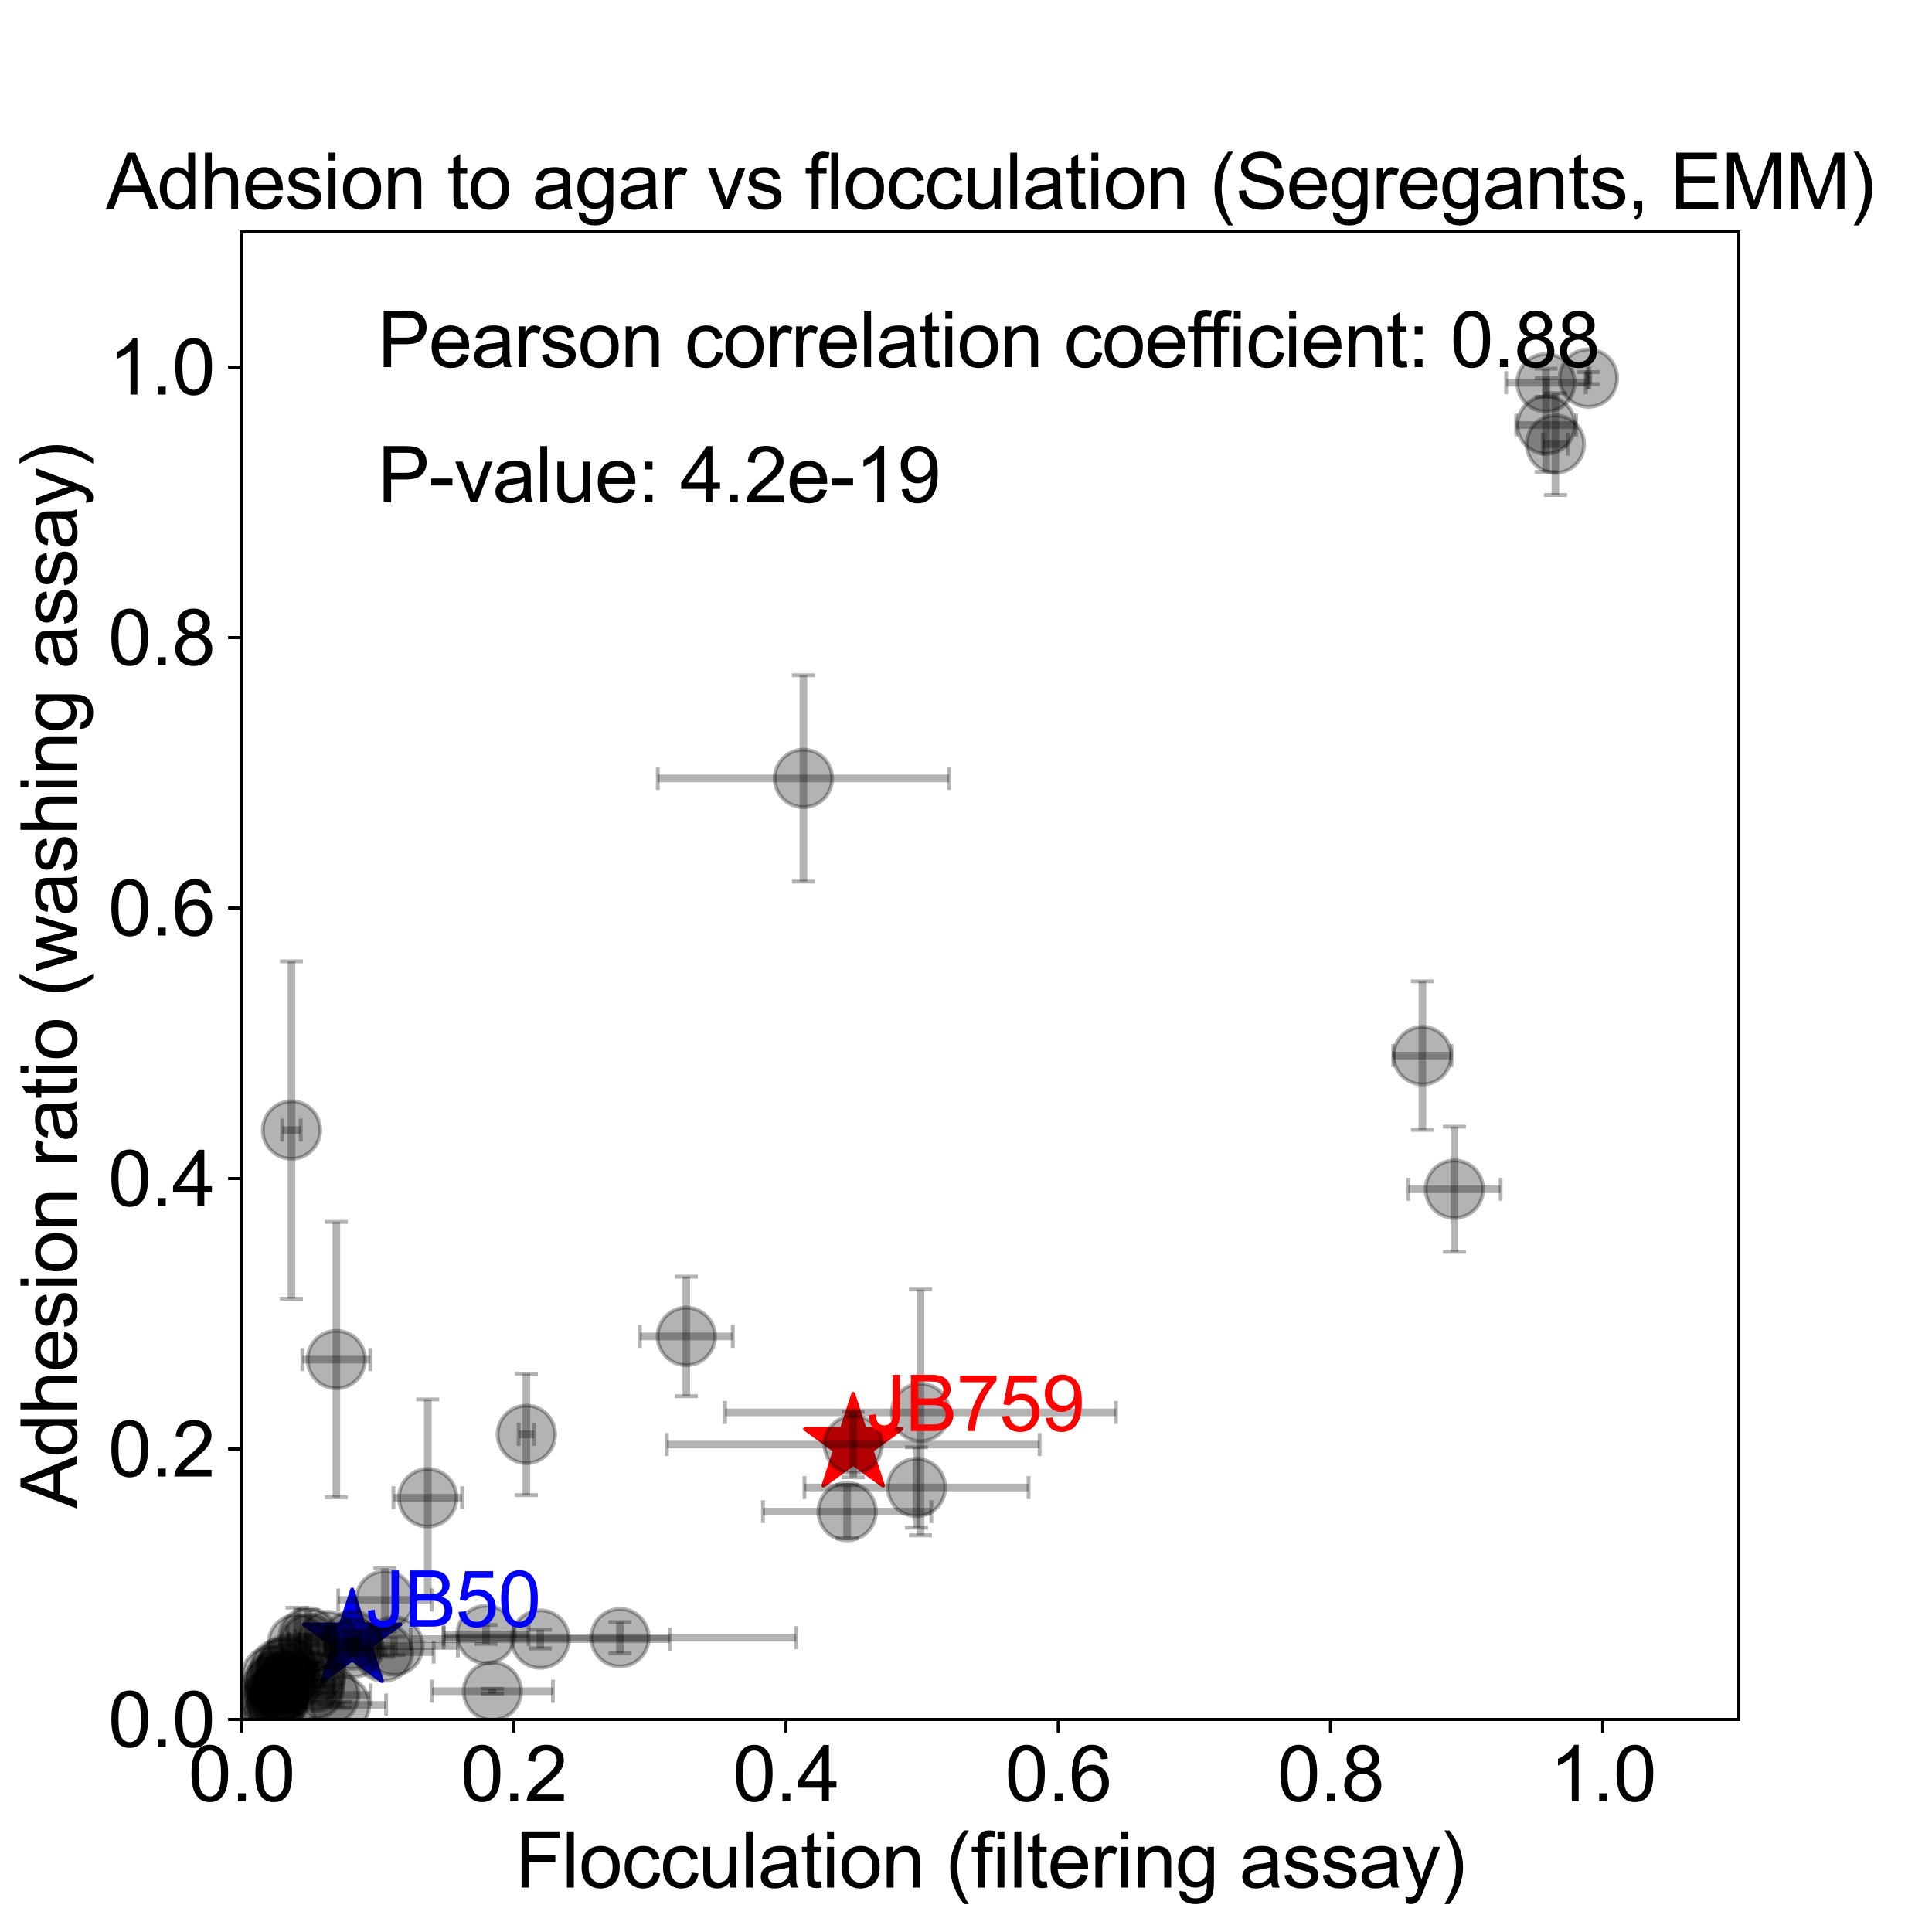 <?xml version="1.0" encoding="utf-8" standalone="no"?>
<!DOCTYPE svg PUBLIC "-//W3C//DTD SVG 1.1//EN"
  "http://www.w3.org/Graphics/SVG/1.1/DTD/svg11.dtd">
<svg xmlns:xlink="http://www.w3.org/1999/xlink" width="504pt" height="504pt" viewBox="0 0 504 504" xmlns="http://www.w3.org/2000/svg" version="1.1">
 <defs>
  <style type="text/css">*{stroke-linejoin: round; stroke-linecap: butt}</style>
 </defs>
 <g id="figure_1">
  <g id="patch_1">
   <path d="M 0 504 
L 504 504 
L 504 0 
L 0 0 
z
" style="fill: #ffffff"/>
  </g>
  <g id="axes_1">
   <g id="patch_2">
    <path d="M 63 448.56 
L 453.6 448.56 
L 453.6 60.48 
L 63 60.48 
z
" style="fill: #ffffff"/>
   </g>
   <g id="PathCollection_1">
    <defs>
     <path id="md479da15c4" d="M 0 -13.229 
L -2.97 -4.088 
L -12.581 -4.088 
L -4.806 1.561 
L -7.776 10.702 
L -0 5.053 
L 7.776 10.702 
L 4.806 1.561 
L 12.581 -4.088 
L 2.97 -4.088 
z
" style="stroke: #0000ff"/>
    </defs>
    <g clip-path="url(#p65173500a0)">
     <use xlink:href="#md479da15c4" x="91.876" y="427.861" style="fill: #0000ff; stroke: #0000ff"/>
    </g>
   </g>
   <g id="PathCollection_2">
    <defs>
     <path id="m0226929312" d="M 0 -13.229 
L -2.97 -4.088 
L -12.581 -4.088 
L -4.806 1.561 
L -7.776 10.702 
L -0 5.053 
L 7.776 10.702 
L 4.806 1.561 
L 12.581 -4.088 
L 2.97 -4.088 
z
" style="stroke: #ff0000"/>
    </defs>
    <g clip-path="url(#p65173500a0)">
     <use xlink:href="#m0226929312" x="222.582" y="376.843" style="fill: #ff0000; stroke: #ff0000"/>
    </g>
   </g>
   <g id="matplotlib.axis_1">
    <g id="xtick_1">
     <g id="line2d_1">
      <defs>
       <path id="m4232c6aa60" d="M 0 0 
L 0 3.5 
" style="stroke: #000000; stroke-width: 0.8"/>
      </defs>
      <g>
       <use xlink:href="#m4232c6aa60" x="63" y="448.56" style="stroke: #000000; stroke-width: 0.8"/>
      </g>
     </g>
     <g id="text_1">
      <!-- 0.0 -->
      <g transform="translate(49.1 469.876) scale(0.2 -0.2)">
       <defs>
        <path id="ArialMT-30" d="M 266 2259 
Q 266 3072 433 3567 
Q 600 4063 929 4331 
Q 1259 4600 1759 4600 
Q 2128 4600 2406 4451 
Q 2684 4303 2865 4023 
Q 3047 3744 3150 3342 
Q 3253 2941 3253 2259 
Q 3253 1453 3087 958 
Q 2922 463 2592 192 
Q 2263 -78 1759 -78 
Q 1097 -78 719 397 
Q 266 969 266 2259 
z
M 844 2259 
Q 844 1131 1108 757 
Q 1372 384 1759 384 
Q 2147 384 2411 759 
Q 2675 1134 2675 2259 
Q 2675 3391 2411 3762 
Q 2147 4134 1753 4134 
Q 1366 4134 1134 3806 
Q 844 3388 844 2259 
z
" transform="scale(0.016)"/>
        <path id="ArialMT-2e" d="M 581 0 
L 581 641 
L 1222 641 
L 1222 0 
L 581 0 
z
" transform="scale(0.016)"/>
       </defs>
       <use xlink:href="#ArialMT-30"/>
       <use xlink:href="#ArialMT-2e" x="55.615"/>
       <use xlink:href="#ArialMT-30" x="83.398"/>
      </g>
     </g>
    </g>
    <g id="xtick_2">
     <g id="line2d_2">
      <g>
       <use xlink:href="#m4232c6aa60" x="134.018" y="448.56" style="stroke: #000000; stroke-width: 0.8"/>
      </g>
     </g>
     <g id="text_2">
      <!-- 0.2 -->
      <g transform="translate(120.118 469.876) scale(0.2 -0.2)">
       <defs>
        <path id="ArialMT-32" d="M 3222 541 
L 3222 0 
L 194 0 
Q 188 203 259 391 
Q 375 700 629 1000 
Q 884 1300 1366 1694 
Q 2113 2306 2375 2664 
Q 2638 3022 2638 3341 
Q 2638 3675 2398 3904 
Q 2159 4134 1775 4134 
Q 1369 4134 1125 3890 
Q 881 3647 878 3216 
L 300 3275 
Q 359 3922 746 4261 
Q 1134 4600 1788 4600 
Q 2447 4600 2831 4234 
Q 3216 3869 3216 3328 
Q 3216 3053 3103 2787 
Q 2991 2522 2730 2228 
Q 2469 1934 1863 1422 
Q 1356 997 1212 845 
Q 1069 694 975 541 
L 3222 541 
z
" transform="scale(0.016)"/>
       </defs>
       <use xlink:href="#ArialMT-30"/>
       <use xlink:href="#ArialMT-2e" x="55.615"/>
       <use xlink:href="#ArialMT-32" x="83.398"/>
      </g>
     </g>
    </g>
    <g id="xtick_3">
     <g id="line2d_3">
      <g>
       <use xlink:href="#m4232c6aa60" x="205.036" y="448.56" style="stroke: #000000; stroke-width: 0.8"/>
      </g>
     </g>
     <g id="text_3">
      <!-- 0.4 -->
      <g transform="translate(191.136 469.876) scale(0.2 -0.2)">
       <defs>
        <path id="ArialMT-34" d="M 2069 0 
L 2069 1097 
L 81 1097 
L 81 1613 
L 2172 4581 
L 2631 4581 
L 2631 1613 
L 3250 1613 
L 3250 1097 
L 2631 1097 
L 2631 0 
L 2069 0 
z
M 2069 1613 
L 2069 3678 
L 634 1613 
L 2069 1613 
z
" transform="scale(0.016)"/>
       </defs>
       <use xlink:href="#ArialMT-30"/>
       <use xlink:href="#ArialMT-2e" x="55.615"/>
       <use xlink:href="#ArialMT-34" x="83.398"/>
      </g>
     </g>
    </g>
    <g id="xtick_4">
     <g id="line2d_4">
      <g>
       <use xlink:href="#m4232c6aa60" x="276.055" y="448.56" style="stroke: #000000; stroke-width: 0.8"/>
      </g>
     </g>
     <g id="text_4">
      <!-- 0.6 -->
      <g transform="translate(262.155 469.876) scale(0.2 -0.2)">
       <defs>
        <path id="ArialMT-36" d="M 3184 3459 
L 2625 3416 
Q 2550 3747 2413 3897 
Q 2184 4138 1850 4138 
Q 1581 4138 1378 3988 
Q 1113 3794 959 3422 
Q 806 3050 800 2363 
Q 1003 2672 1297 2822 
Q 1591 2972 1913 2972 
Q 2475 2972 2870 2558 
Q 3266 2144 3266 1488 
Q 3266 1056 3080 686 
Q 2894 316 2569 119 
Q 2244 -78 1831 -78 
Q 1128 -78 684 439 
Q 241 956 241 2144 
Q 241 3472 731 4075 
Q 1159 4600 1884 4600 
Q 2425 4600 2770 4297 
Q 3116 3994 3184 3459 
z
M 888 1484 
Q 888 1194 1011 928 
Q 1134 663 1356 523 
Q 1578 384 1822 384 
Q 2178 384 2434 671 
Q 2691 959 2691 1453 
Q 2691 1928 2437 2201 
Q 2184 2475 1800 2475 
Q 1419 2475 1153 2201 
Q 888 1928 888 1484 
z
" transform="scale(0.016)"/>
       </defs>
       <use xlink:href="#ArialMT-30"/>
       <use xlink:href="#ArialMT-2e" x="55.615"/>
       <use xlink:href="#ArialMT-36" x="83.398"/>
      </g>
     </g>
    </g>
    <g id="xtick_5">
     <g id="line2d_5">
      <g>
       <use xlink:href="#m4232c6aa60" x="347.073" y="448.56" style="stroke: #000000; stroke-width: 0.8"/>
      </g>
     </g>
     <g id="text_5">
      <!-- 0.8 -->
      <g transform="translate(333.173 469.876) scale(0.2 -0.2)">
       <defs>
        <path id="ArialMT-38" d="M 1131 2484 
Q 781 2613 612 2850 
Q 444 3088 444 3419 
Q 444 3919 803 4259 
Q 1163 4600 1759 4600 
Q 2359 4600 2725 4251 
Q 3091 3903 3091 3403 
Q 3091 3084 2923 2848 
Q 2756 2613 2416 2484 
Q 2838 2347 3058 2040 
Q 3278 1734 3278 1309 
Q 3278 722 2862 322 
Q 2447 -78 1769 -78 
Q 1091 -78 675 323 
Q 259 725 259 1325 
Q 259 1772 486 2073 
Q 713 2375 1131 2484 
z
M 1019 3438 
Q 1019 3113 1228 2906 
Q 1438 2700 1772 2700 
Q 2097 2700 2305 2904 
Q 2513 3109 2513 3406 
Q 2513 3716 2298 3927 
Q 2084 4138 1766 4138 
Q 1444 4138 1231 3931 
Q 1019 3725 1019 3438 
z
M 838 1322 
Q 838 1081 952 856 
Q 1066 631 1291 507 
Q 1516 384 1775 384 
Q 2178 384 2440 643 
Q 2703 903 2703 1303 
Q 2703 1709 2433 1975 
Q 2163 2241 1756 2241 
Q 1359 2241 1098 1978 
Q 838 1716 838 1322 
z
" transform="scale(0.016)"/>
       </defs>
       <use xlink:href="#ArialMT-30"/>
       <use xlink:href="#ArialMT-2e" x="55.615"/>
       <use xlink:href="#ArialMT-38" x="83.398"/>
      </g>
     </g>
    </g>
    <g id="xtick_6">
     <g id="line2d_6">
      <g>
       <use xlink:href="#m4232c6aa60" x="418.091" y="448.56" style="stroke: #000000; stroke-width: 0.8"/>
      </g>
     </g>
     <g id="text_6">
      <!-- 1.0 -->
      <g transform="translate(404.191 469.876) scale(0.2 -0.2)">
       <defs>
        <path id="ArialMT-31" d="M 2384 0 
L 1822 0 
L 1822 3584 
Q 1619 3391 1289 3197 
Q 959 3003 697 2906 
L 697 3450 
Q 1169 3672 1522 3987 
Q 1875 4303 2022 4600 
L 2384 4600 
L 2384 0 
z
" transform="scale(0.016)"/>
       </defs>
       <use xlink:href="#ArialMT-31"/>
       <use xlink:href="#ArialMT-2e" x="55.615"/>
       <use xlink:href="#ArialMT-30" x="83.398"/>
      </g>
     </g>
    </g>
    <g id="text_7">
     <!-- Flocculation (filtering assay) -->
     <g transform="translate(134.372 492.41) scale(0.2 -0.2)">
      <defs>
       <path id="ArialMT-46" d="M 525 0 
L 525 4581 
L 3616 4581 
L 3616 4041 
L 1131 4041 
L 1131 2622 
L 3281 2622 
L 3281 2081 
L 1131 2081 
L 1131 0 
L 525 0 
z
" transform="scale(0.016)"/>
       <path id="ArialMT-6c" d="M 409 0 
L 409 4581 
L 972 4581 
L 972 0 
L 409 0 
z
" transform="scale(0.016)"/>
       <path id="ArialMT-6f" d="M 213 1659 
Q 213 2581 725 3025 
Q 1153 3394 1769 3394 
Q 2453 3394 2887 2945 
Q 3322 2497 3322 1706 
Q 3322 1066 3130 698 
Q 2938 331 2570 128 
Q 2203 -75 1769 -75 
Q 1072 -75 642 372 
Q 213 819 213 1659 
z
M 791 1659 
Q 791 1022 1069 705 
Q 1347 388 1769 388 
Q 2188 388 2466 706 
Q 2744 1025 2744 1678 
Q 2744 2294 2464 2611 
Q 2184 2928 1769 2928 
Q 1347 2928 1069 2612 
Q 791 2297 791 1659 
z
" transform="scale(0.016)"/>
       <path id="ArialMT-63" d="M 2588 1216 
L 3141 1144 
Q 3050 572 2676 248 
Q 2303 -75 1759 -75 
Q 1078 -75 664 370 
Q 250 816 250 1647 
Q 250 2184 428 2587 
Q 606 2991 970 3192 
Q 1334 3394 1763 3394 
Q 2303 3394 2647 3120 
Q 2991 2847 3088 2344 
L 2541 2259 
Q 2463 2594 2264 2762 
Q 2066 2931 1784 2931 
Q 1359 2931 1093 2626 
Q 828 2322 828 1663 
Q 828 994 1084 691 
Q 1341 388 1753 388 
Q 2084 388 2306 591 
Q 2528 794 2588 1216 
z
" transform="scale(0.016)"/>
       <path id="ArialMT-75" d="M 2597 0 
L 2597 488 
Q 2209 -75 1544 -75 
Q 1250 -75 995 37 
Q 741 150 617 320 
Q 494 491 444 738 
Q 409 903 409 1263 
L 409 3319 
L 972 3319 
L 972 1478 
Q 972 1038 1006 884 
Q 1059 663 1231 536 
Q 1403 409 1656 409 
Q 1909 409 2131 539 
Q 2353 669 2445 892 
Q 2538 1116 2538 1541 
L 2538 3319 
L 3100 3319 
L 3100 0 
L 2597 0 
z
" transform="scale(0.016)"/>
       <path id="ArialMT-61" d="M 2588 409 
Q 2275 144 1986 34 
Q 1697 -75 1366 -75 
Q 819 -75 525 192 
Q 231 459 231 875 
Q 231 1119 342 1320 
Q 453 1522 633 1644 
Q 813 1766 1038 1828 
Q 1203 1872 1538 1913 
Q 2219 1994 2541 2106 
Q 2544 2222 2544 2253 
Q 2544 2597 2384 2738 
Q 2169 2928 1744 2928 
Q 1347 2928 1158 2789 
Q 969 2650 878 2297 
L 328 2372 
Q 403 2725 575 2942 
Q 747 3159 1072 3276 
Q 1397 3394 1825 3394 
Q 2250 3394 2515 3294 
Q 2781 3194 2906 3042 
Q 3031 2891 3081 2659 
Q 3109 2516 3109 2141 
L 3109 1391 
Q 3109 606 3145 398 
Q 3181 191 3288 0 
L 2700 0 
Q 2613 175 2588 409 
z
M 2541 1666 
Q 2234 1541 1622 1453 
Q 1275 1403 1131 1340 
Q 988 1278 909 1158 
Q 831 1038 831 891 
Q 831 666 1001 516 
Q 1172 366 1500 366 
Q 1825 366 2078 508 
Q 2331 650 2450 897 
Q 2541 1088 2541 1459 
L 2541 1666 
z
" transform="scale(0.016)"/>
       <path id="ArialMT-74" d="M 1650 503 
L 1731 6 
Q 1494 -44 1306 -44 
Q 1000 -44 831 53 
Q 663 150 594 308 
Q 525 466 525 972 
L 525 2881 
L 113 2881 
L 113 3319 
L 525 3319 
L 525 4141 
L 1084 4478 
L 1084 3319 
L 1650 3319 
L 1650 2881 
L 1084 2881 
L 1084 941 
Q 1084 700 1114 631 
Q 1144 563 1211 522 
Q 1278 481 1403 481 
Q 1497 481 1650 503 
z
" transform="scale(0.016)"/>
       <path id="ArialMT-69" d="M 425 3934 
L 425 4581 
L 988 4581 
L 988 3934 
L 425 3934 
z
M 425 0 
L 425 3319 
L 988 3319 
L 988 0 
L 425 0 
z
" transform="scale(0.016)"/>
       <path id="ArialMT-6e" d="M 422 0 
L 422 3319 
L 928 3319 
L 928 2847 
Q 1294 3394 1984 3394 
Q 2284 3394 2536 3286 
Q 2788 3178 2913 3003 
Q 3038 2828 3088 2588 
Q 3119 2431 3119 2041 
L 3119 0 
L 2556 0 
L 2556 2019 
Q 2556 2363 2490 2533 
Q 2425 2703 2258 2804 
Q 2091 2906 1866 2906 
Q 1506 2906 1245 2678 
Q 984 2450 984 1813 
L 984 0 
L 422 0 
z
" transform="scale(0.016)"/>
       <path id="ArialMT-20" transform="scale(0.016)"/>
       <path id="ArialMT-28" d="M 1497 -1347 
Q 1031 -759 709 28 
Q 388 816 388 1659 
Q 388 2403 628 3084 
Q 909 3875 1497 4659 
L 1900 4659 
Q 1522 4009 1400 3731 
Q 1209 3300 1100 2831 
Q 966 2247 966 1656 
Q 966 153 1900 -1347 
L 1497 -1347 
z
" transform="scale(0.016)"/>
       <path id="ArialMT-66" d="M 556 0 
L 556 2881 
L 59 2881 
L 59 3319 
L 556 3319 
L 556 3672 
Q 556 4006 616 4169 
Q 697 4388 901 4523 
Q 1106 4659 1475 4659 
Q 1713 4659 2000 4603 
L 1916 4113 
Q 1741 4144 1584 4144 
Q 1328 4144 1222 4034 
Q 1116 3925 1116 3625 
L 1116 3319 
L 1763 3319 
L 1763 2881 
L 1116 2881 
L 1116 0 
L 556 0 
z
" transform="scale(0.016)"/>
       <path id="ArialMT-65" d="M 2694 1069 
L 3275 997 
Q 3138 488 2766 206 
Q 2394 -75 1816 -75 
Q 1088 -75 661 373 
Q 234 822 234 1631 
Q 234 2469 665 2931 
Q 1097 3394 1784 3394 
Q 2450 3394 2872 2941 
Q 3294 2488 3294 1666 
Q 3294 1616 3291 1516 
L 816 1516 
Q 847 969 1125 678 
Q 1403 388 1819 388 
Q 2128 388 2347 550 
Q 2566 713 2694 1069 
z
M 847 1978 
L 2700 1978 
Q 2663 2397 2488 2606 
Q 2219 2931 1791 2931 
Q 1403 2931 1139 2672 
Q 875 2413 847 1978 
z
" transform="scale(0.016)"/>
       <path id="ArialMT-72" d="M 416 0 
L 416 3319 
L 922 3319 
L 922 2816 
Q 1116 3169 1280 3281 
Q 1444 3394 1641 3394 
Q 1925 3394 2219 3213 
L 2025 2691 
Q 1819 2813 1613 2813 
Q 1428 2813 1281 2702 
Q 1134 2591 1072 2394 
Q 978 2094 978 1738 
L 978 0 
L 416 0 
z
" transform="scale(0.016)"/>
       <path id="ArialMT-67" d="M 319 -275 
L 866 -356 
Q 900 -609 1056 -725 
Q 1266 -881 1628 -881 
Q 2019 -881 2231 -725 
Q 2444 -569 2519 -288 
Q 2563 -116 2559 434 
Q 2191 0 1641 0 
Q 956 0 581 494 
Q 206 988 206 1678 
Q 206 2153 378 2554 
Q 550 2956 876 3175 
Q 1203 3394 1644 3394 
Q 2231 3394 2613 2919 
L 2613 3319 
L 3131 3319 
L 3131 450 
Q 3131 -325 2973 -648 
Q 2816 -972 2473 -1159 
Q 2131 -1347 1631 -1347 
Q 1038 -1347 672 -1080 
Q 306 -813 319 -275 
z
M 784 1719 
Q 784 1066 1043 766 
Q 1303 466 1694 466 
Q 2081 466 2343 764 
Q 2606 1063 2606 1700 
Q 2606 2309 2336 2618 
Q 2066 2928 1684 2928 
Q 1309 2928 1046 2623 
Q 784 2319 784 1719 
z
" transform="scale(0.016)"/>
       <path id="ArialMT-73" d="M 197 991 
L 753 1078 
Q 800 744 1014 566 
Q 1228 388 1613 388 
Q 2000 388 2187 545 
Q 2375 703 2375 916 
Q 2375 1106 2209 1216 
Q 2094 1291 1634 1406 
Q 1016 1563 777 1677 
Q 538 1791 414 1992 
Q 291 2194 291 2438 
Q 291 2659 392 2848 
Q 494 3038 669 3163 
Q 800 3259 1026 3326 
Q 1253 3394 1513 3394 
Q 1903 3394 2198 3281 
Q 2494 3169 2634 2976 
Q 2775 2784 2828 2463 
L 2278 2388 
Q 2241 2644 2061 2787 
Q 1881 2931 1553 2931 
Q 1166 2931 1000 2803 
Q 834 2675 834 2503 
Q 834 2394 903 2306 
Q 972 2216 1119 2156 
Q 1203 2125 1616 2013 
Q 2213 1853 2448 1751 
Q 2684 1650 2818 1456 
Q 2953 1263 2953 975 
Q 2953 694 2789 445 
Q 2625 197 2315 61 
Q 2006 -75 1616 -75 
Q 969 -75 630 194 
Q 291 463 197 991 
z
" transform="scale(0.016)"/>
       <path id="ArialMT-79" d="M 397 -1278 
L 334 -750 
Q 519 -800 656 -800 
Q 844 -800 956 -737 
Q 1069 -675 1141 -563 
Q 1194 -478 1313 -144 
Q 1328 -97 1363 -6 
L 103 3319 
L 709 3319 
L 1400 1397 
Q 1534 1031 1641 628 
Q 1738 1016 1872 1384 
L 2581 3319 
L 3144 3319 
L 1881 -56 
Q 1678 -603 1566 -809 
Q 1416 -1088 1222 -1217 
Q 1028 -1347 759 -1347 
Q 597 -1347 397 -1278 
z
" transform="scale(0.016)"/>
       <path id="ArialMT-29" d="M 791 -1347 
L 388 -1347 
Q 1322 153 1322 1656 
Q 1322 2244 1188 2822 
Q 1081 3291 891 3722 
Q 769 4003 388 4659 
L 791 4659 
Q 1378 3875 1659 3084 
Q 1900 2403 1900 1659 
Q 1900 816 1576 28 
Q 1253 -759 791 -1347 
z
" transform="scale(0.016)"/>
      </defs>
      <use xlink:href="#ArialMT-46"/>
      <use xlink:href="#ArialMT-6c" x="61.084"/>
      <use xlink:href="#ArialMT-6f" x="83.301"/>
      <use xlink:href="#ArialMT-63" x="138.916"/>
      <use xlink:href="#ArialMT-63" x="188.916"/>
      <use xlink:href="#ArialMT-75" x="238.916"/>
      <use xlink:href="#ArialMT-6c" x="294.531"/>
      <use xlink:href="#ArialMT-61" x="316.748"/>
      <use xlink:href="#ArialMT-74" x="372.363"/>
      <use xlink:href="#ArialMT-69" x="400.146"/>
      <use xlink:href="#ArialMT-6f" x="422.363"/>
      <use xlink:href="#ArialMT-6e" x="477.979"/>
      <use xlink:href="#ArialMT-20" x="533.594"/>
      <use xlink:href="#ArialMT-28" x="561.377"/>
      <use xlink:href="#ArialMT-66" x="594.678"/>
      <use xlink:href="#ArialMT-69" x="622.461"/>
      <use xlink:href="#ArialMT-6c" x="644.678"/>
      <use xlink:href="#ArialMT-74" x="666.895"/>
      <use xlink:href="#ArialMT-65" x="694.678"/>
      <use xlink:href="#ArialMT-72" x="750.293"/>
      <use xlink:href="#ArialMT-69" x="783.594"/>
      <use xlink:href="#ArialMT-6e" x="805.811"/>
      <use xlink:href="#ArialMT-67" x="861.426"/>
      <use xlink:href="#ArialMT-20" x="917.041"/>
      <use xlink:href="#ArialMT-61" x="944.824"/>
      <use xlink:href="#ArialMT-73" x="1000.439"/>
      <use xlink:href="#ArialMT-73" x="1050.439"/>
      <use xlink:href="#ArialMT-61" x="1100.439"/>
      <use xlink:href="#ArialMT-79" x="1156.055"/>
      <use xlink:href="#ArialMT-29" x="1206.055"/>
     </g>
    </g>
   </g>
   <g id="matplotlib.axis_2">
    <g id="ytick_1">
     <g id="line2d_7">
      <defs>
       <path id="mac57b776a4" d="M 0 0 
L -3.5 0 
" style="stroke: #000000; stroke-width: 0.8"/>
      </defs>
      <g>
       <use xlink:href="#mac57b776a4" x="63" y="448.56" style="stroke: #000000; stroke-width: 0.8"/>
      </g>
     </g>
     <g id="text_8">
      <!-- 0.0 -->
      <g transform="translate(28.2 455.718) scale(0.2 -0.2)">
       <use xlink:href="#ArialMT-30"/>
       <use xlink:href="#ArialMT-2e" x="55.615"/>
       <use xlink:href="#ArialMT-30" x="83.398"/>
      </g>
     </g>
    </g>
    <g id="ytick_2">
     <g id="line2d_8">
      <g>
       <use xlink:href="#mac57b776a4" x="63" y="378" style="stroke: #000000; stroke-width: 0.8"/>
      </g>
     </g>
     <g id="text_9">
      <!-- 0.2 -->
      <g transform="translate(28.2 385.158) scale(0.2 -0.2)">
       <use xlink:href="#ArialMT-30"/>
       <use xlink:href="#ArialMT-2e" x="55.615"/>
       <use xlink:href="#ArialMT-32" x="83.398"/>
      </g>
     </g>
    </g>
    <g id="ytick_3">
     <g id="line2d_9">
      <g>
       <use xlink:href="#mac57b776a4" x="63" y="307.44" style="stroke: #000000; stroke-width: 0.8"/>
      </g>
     </g>
     <g id="text_10">
      <!-- 0.4 -->
      <g transform="translate(28.2 314.598) scale(0.2 -0.2)">
       <use xlink:href="#ArialMT-30"/>
       <use xlink:href="#ArialMT-2e" x="55.615"/>
       <use xlink:href="#ArialMT-34" x="83.398"/>
      </g>
     </g>
    </g>
    <g id="ytick_4">
     <g id="line2d_10">
      <g>
       <use xlink:href="#mac57b776a4" x="63" y="236.88" style="stroke: #000000; stroke-width: 0.8"/>
      </g>
     </g>
     <g id="text_11">
      <!-- 0.6 -->
      <g transform="translate(28.2 244.038) scale(0.2 -0.2)">
       <use xlink:href="#ArialMT-30"/>
       <use xlink:href="#ArialMT-2e" x="55.615"/>
       <use xlink:href="#ArialMT-36" x="83.398"/>
      </g>
     </g>
    </g>
    <g id="ytick_5">
     <g id="line2d_11">
      <g>
       <use xlink:href="#mac57b776a4" x="63" y="166.32" style="stroke: #000000; stroke-width: 0.8"/>
      </g>
     </g>
     <g id="text_12">
      <!-- 0.8 -->
      <g transform="translate(28.2 173.478) scale(0.2 -0.2)">
       <use xlink:href="#ArialMT-30"/>
       <use xlink:href="#ArialMT-2e" x="55.615"/>
       <use xlink:href="#ArialMT-38" x="83.398"/>
      </g>
     </g>
    </g>
    <g id="ytick_6">
     <g id="line2d_12">
      <g>
       <use xlink:href="#mac57b776a4" x="63" y="95.76" style="stroke: #000000; stroke-width: 0.8"/>
      </g>
     </g>
     <g id="text_13">
      <!-- 1.0 -->
      <g transform="translate(28.2 102.918) scale(0.2 -0.2)">
       <use xlink:href="#ArialMT-31"/>
       <use xlink:href="#ArialMT-2e" x="55.615"/>
       <use xlink:href="#ArialMT-30" x="83.398"/>
      </g>
     </g>
    </g>
    <g id="text_14">
     <!-- Adhesion ratio (washing assay) -->
     <g transform="translate(19.991 393.472) rotate(-90) scale(0.2 -0.2)">
      <defs>
       <path id="ArialMT-41" d="M -9 0 
L 1750 4581 
L 2403 4581 
L 4278 0 
L 3588 0 
L 3053 1388 
L 1138 1388 
L 634 0 
L -9 0 
z
M 1313 1881 
L 2866 1881 
L 2388 3150 
Q 2169 3728 2063 4100 
Q 1975 3659 1816 3225 
L 1313 1881 
z
" transform="scale(0.016)"/>
       <path id="ArialMT-64" d="M 2575 0 
L 2575 419 
Q 2259 -75 1647 -75 
Q 1250 -75 917 144 
Q 584 363 401 755 
Q 219 1147 219 1656 
Q 219 2153 384 2558 
Q 550 2963 881 3178 
Q 1213 3394 1622 3394 
Q 1922 3394 2156 3267 
Q 2391 3141 2538 2938 
L 2538 4581 
L 3097 4581 
L 3097 0 
L 2575 0 
z
M 797 1656 
Q 797 1019 1065 703 
Q 1334 388 1700 388 
Q 2069 388 2326 689 
Q 2584 991 2584 1609 
Q 2584 2291 2321 2609 
Q 2059 2928 1675 2928 
Q 1300 2928 1048 2622 
Q 797 2316 797 1656 
z
" transform="scale(0.016)"/>
       <path id="ArialMT-68" d="M 422 0 
L 422 4581 
L 984 4581 
L 984 2938 
Q 1378 3394 1978 3394 
Q 2347 3394 2619 3248 
Q 2891 3103 3008 2847 
Q 3125 2591 3125 2103 
L 3125 0 
L 2563 0 
L 2563 2103 
Q 2563 2525 2380 2717 
Q 2197 2909 1863 2909 
Q 1613 2909 1392 2779 
Q 1172 2650 1078 2428 
Q 984 2206 984 1816 
L 984 0 
L 422 0 
z
" transform="scale(0.016)"/>
       <path id="ArialMT-77" d="M 1034 0 
L 19 3319 
L 600 3319 
L 1128 1403 
L 1325 691 
Q 1338 744 1497 1375 
L 2025 3319 
L 2603 3319 
L 3100 1394 
L 3266 759 
L 3456 1400 
L 4025 3319 
L 4572 3319 
L 3534 0 
L 2950 0 
L 2422 1988 
L 2294 2553 
L 1622 0 
L 1034 0 
z
" transform="scale(0.016)"/>
      </defs>
      <use xlink:href="#ArialMT-41"/>
      <use xlink:href="#ArialMT-64" x="66.699"/>
      <use xlink:href="#ArialMT-68" x="122.314"/>
      <use xlink:href="#ArialMT-65" x="177.93"/>
      <use xlink:href="#ArialMT-73" x="233.545"/>
      <use xlink:href="#ArialMT-69" x="283.545"/>
      <use xlink:href="#ArialMT-6f" x="305.762"/>
      <use xlink:href="#ArialMT-6e" x="361.377"/>
      <use xlink:href="#ArialMT-20" x="416.992"/>
      <use xlink:href="#ArialMT-72" x="444.775"/>
      <use xlink:href="#ArialMT-61" x="478.076"/>
      <use xlink:href="#ArialMT-74" x="533.691"/>
      <use xlink:href="#ArialMT-69" x="561.475"/>
      <use xlink:href="#ArialMT-6f" x="583.691"/>
      <use xlink:href="#ArialMT-20" x="639.307"/>
      <use xlink:href="#ArialMT-28" x="667.09"/>
      <use xlink:href="#ArialMT-77" x="700.391"/>
      <use xlink:href="#ArialMT-61" x="772.607"/>
      <use xlink:href="#ArialMT-73" x="828.223"/>
      <use xlink:href="#ArialMT-68" x="878.223"/>
      <use xlink:href="#ArialMT-69" x="933.838"/>
      <use xlink:href="#ArialMT-6e" x="956.055"/>
      <use xlink:href="#ArialMT-67" x="1011.67"/>
      <use xlink:href="#ArialMT-20" x="1067.285"/>
      <use xlink:href="#ArialMT-61" x="1095.068"/>
      <use xlink:href="#ArialMT-73" x="1150.684"/>
      <use xlink:href="#ArialMT-73" x="1200.684"/>
      <use xlink:href="#ArialMT-61" x="1250.684"/>
      <use xlink:href="#ArialMT-79" x="1306.299"/>
      <use xlink:href="#ArialMT-29" x="1356.299"/>
     </g>
    </g>
   </g>
   <g id="LineCollection_1">
    <path d="M 86.995 430.99 
L 113.126 430.99 
" clip-path="url(#p65173500a0)" style="fill: none; stroke: #000000; stroke-opacity: 0.3; stroke-width: 2"/>
    <path d="M 76.52 440.869 
L 87.299 440.869 
" clip-path="url(#p65173500a0)" style="fill: none; stroke: #000000; stroke-opacity: 0.3; stroke-width: 2"/>
    <path d="M 76.994 427.974 
L 93.968 427.974 
" clip-path="url(#p65173500a0)" style="fill: none; stroke: #000000; stroke-opacity: 0.3; stroke-width: 2"/>
    <path d="M 363.462 275.381 
L 378.649 275.381 
" clip-path="url(#p65173500a0)" style="fill: none; stroke: #000000; stroke-opacity: 0.3; stroke-width: 2"/>
    <path d="M 69.433 437.11 
L 72.048 437.11 
" clip-path="url(#p65173500a0)" style="fill: none; stroke: #000000; stroke-opacity: 0.3; stroke-width: 2"/>
    <path d="M 78.105 428.734 
L 83.087 428.734 
" clip-path="url(#p65173500a0)" style="fill: none; stroke: #000000; stroke-opacity: 0.3; stroke-width: 2"/>
    <path d="M 71.462 436.528 
L 76.827 436.528 
" clip-path="url(#p65173500a0)" style="fill: none; stroke: #000000; stroke-opacity: 0.3; stroke-width: 2"/>
    <path d="M 69.358 442.367 
L 73.537 442.367 
" clip-path="url(#p65173500a0)" style="fill: none; stroke: #000000; stroke-opacity: 0.3; stroke-width: 2"/>
    <path d="M 112.681 441.19 
L 144.231 441.19 
" clip-path="url(#p65173500a0)" style="fill: none; stroke: #000000; stroke-opacity: 0.3; stroke-width: 2"/>
    <path d="M 199.036 394.329 
L 242.947 394.329 
" clip-path="url(#p65173500a0)" style="fill: none; stroke: #000000; stroke-opacity: 0.3; stroke-width: 2"/>
    <path d="M 70.844 435.191 
L 75.204 435.191 
" clip-path="url(#p65173500a0)" style="fill: none; stroke: #000000; stroke-opacity: 0.3; stroke-width: 2"/>
    <path d="M 115.728 426.39 
L 137.866 426.39 
" clip-path="url(#p65173500a0)" style="fill: none; stroke: #000000; stroke-opacity: 0.3; stroke-width: 2"/>
    <path d="M 71.225 439.471 
L 72.742 439.471 
" clip-path="url(#p65173500a0)" style="fill: none; stroke: #000000; stroke-opacity: 0.3; stroke-width: 2"/>
    <path d="M 78.885 354.678 
L 96.602 354.678 
" clip-path="url(#p65173500a0)" style="fill: none; stroke: #000000; stroke-opacity: 0.3; stroke-width: 2"/>
    <path d="M 70.619 442.34 
L 74.359 442.34 
" clip-path="url(#p65173500a0)" style="fill: none; stroke: #000000; stroke-opacity: 0.3; stroke-width: 2"/>
    <path d="M 73.16 438.81 
L 79.38 438.81 
" clip-path="url(#p65173500a0)" style="fill: none; stroke: #000000; stroke-opacity: 0.3; stroke-width: 2"/>
    <path d="M 209.867 388.037 
L 268.316 388.037 
" clip-path="url(#p65173500a0)" style="fill: none; stroke: #000000; stroke-opacity: 0.3; stroke-width: 2"/>
    <path d="M 70.915 438.549 
L 72.352 438.549 
" clip-path="url(#p65173500a0)" style="fill: none; stroke: #000000; stroke-opacity: 0.3; stroke-width: 2"/>
    <path d="M 69.67 439.593 
L 72.624 439.593 
" clip-path="url(#p65173500a0)" style="fill: none; stroke: #000000; stroke-opacity: 0.3; stroke-width: 2"/>
    <path d="M 70.43 437.922 
L 80.19 437.922 
" clip-path="url(#p65173500a0)" style="fill: none; stroke: #000000; stroke-opacity: 0.3; stroke-width: 2"/>
    <path d="M 70.721 445.515 
L 73.991 445.515 
" clip-path="url(#p65173500a0)" style="fill: none; stroke: #000000; stroke-opacity: 0.3; stroke-width: 2"/>
    <path d="M 75.389 428.765 
L 79.673 428.765 
" clip-path="url(#p65173500a0)" style="fill: none; stroke: #000000; stroke-opacity: 0.3; stroke-width: 2"/>
    <path d="M 77.325 438.792 
L 87.064 438.792 
" clip-path="url(#p65173500a0)" style="fill: none; stroke: #000000; stroke-opacity: 0.3; stroke-width: 2"/>
    <path d="M 69.704 443.255 
L 71.274 443.255 
" clip-path="url(#p65173500a0)" style="fill: none; stroke: #000000; stroke-opacity: 0.3; stroke-width: 2"/>
    <path d="M 73.12 438.549 
L 76.547 438.549 
" clip-path="url(#p65173500a0)" style="fill: none; stroke: #000000; stroke-opacity: 0.3; stroke-width: 2"/>
    <path d="M 70.916 440.981 
L 74.514 440.981 
" clip-path="url(#p65173500a0)" style="fill: none; stroke: #000000; stroke-opacity: 0.3; stroke-width: 2"/>
    <path d="M 69.339 445.605 
L 71.4 445.605 
" clip-path="url(#p65173500a0)" style="fill: none; stroke: #000000; stroke-opacity: 0.3; stroke-width: 2"/>
    <path d="M 73.618 294.796 
L 78.454 294.796 
" clip-path="url(#p65173500a0)" style="fill: none; stroke: #000000; stroke-opacity: 0.3; stroke-width: 2"/>
    <path d="M 72.092 434.243 
L 77.574 434.243 
" clip-path="url(#p65173500a0)" style="fill: none; stroke: #000000; stroke-opacity: 0.3; stroke-width: 2"/>
    <path d="M 189.147 368.457 
L 291.12 368.457 
" clip-path="url(#p65173500a0)" style="fill: none; stroke: #000000; stroke-opacity: 0.3; stroke-width: 2"/>
    <path d="M 69.238 441.696 
L 76.785 441.696 
" clip-path="url(#p65173500a0)" style="fill: none; stroke: #000000; stroke-opacity: 0.3; stroke-width: 2"/>
    <path d="M 72.507 442.916 
L 73.078 442.916 
" clip-path="url(#p65173500a0)" style="fill: none; stroke: #000000; stroke-opacity: 0.3; stroke-width: 2"/>
    <path d="M 135.307 374.185 
L 139.321 374.185 
" clip-path="url(#p65173500a0)" style="fill: none; stroke: #000000; stroke-opacity: 0.3; stroke-width: 2"/>
    <path d="M 395.536 110.883 
L 411.154 110.883 
" clip-path="url(#p65173500a0)" style="fill: none; stroke: #000000; stroke-opacity: 0.3; stroke-width: 2"/>
    <path d="M 115.751 427.225 
L 207.717 427.225 
" clip-path="url(#p65173500a0)" style="fill: none; stroke: #000000; stroke-opacity: 0.3; stroke-width: 2"/>
    <path d="M 70.279 446.617 
L 72.025 446.617 
" clip-path="url(#p65173500a0)" style="fill: none; stroke: #000000; stroke-opacity: 0.3; stroke-width: 2"/>
    <path d="M 75.017 427.004 
L 85.796 427.004 
" clip-path="url(#p65173500a0)" style="fill: none; stroke: #000000; stroke-opacity: 0.3; stroke-width: 2"/>
    <path d="M 85.812 429.938 
L 98.851 429.938 
" clip-path="url(#p65173500a0)" style="fill: none; stroke: #000000; stroke-opacity: 0.3; stroke-width: 2"/>
    <path d="M 80.48 436.502 
L 84.456 436.502 
" clip-path="url(#p65173500a0)" style="fill: none; stroke: #000000; stroke-opacity: 0.3; stroke-width: 2"/>
    <path d="M 414.12 98.636 
L 414.601 98.636 
" clip-path="url(#p65173500a0)" style="fill: none; stroke: #000000; stroke-opacity: 0.3; stroke-width: 2"/>
    <path d="M 70.43 444.479 
L 73.828 444.479 
" clip-path="url(#p65173500a0)" style="fill: none; stroke: #000000; stroke-opacity: 0.3; stroke-width: 2"/>
    <path d="M 102.638 390.723 
L 120.553 390.723 
" clip-path="url(#p65173500a0)" style="fill: none; stroke: #000000; stroke-opacity: 0.3; stroke-width: 2"/>
    <path d="M 76.93 444.771 
L 100.73 444.771 
" clip-path="url(#p65173500a0)" style="fill: none; stroke: #000000; stroke-opacity: 0.3; stroke-width: 2"/>
    <path d="M 88.23 417.37 
L 112.601 417.37 
" clip-path="url(#p65173500a0)" style="fill: none; stroke: #000000; stroke-opacity: 0.3; stroke-width: 2"/>
    <path d="M 107.133 427.591 
L 174.746 427.591 
" clip-path="url(#p65173500a0)" style="fill: none; stroke: #000000; stroke-opacity: 0.3; stroke-width: 2"/>
    <path d="M 166.928 348.632 
L 191.158 348.632 
" clip-path="url(#p65173500a0)" style="fill: none; stroke: #000000; stroke-opacity: 0.3; stroke-width: 2"/>
    <path d="M 171.598 203.067 
L 247.579 203.067 
" clip-path="url(#p65173500a0)" style="fill: none; stroke: #000000; stroke-opacity: 0.3; stroke-width: 2"/>
    <path d="M 367.37 310.232 
L 391.462 310.232 
" clip-path="url(#p65173500a0)" style="fill: none; stroke: #000000; stroke-opacity: 0.3; stroke-width: 2"/>
    <path d="M 75.332 442.162 
L 96.707 442.162 
" clip-path="url(#p65173500a0)" style="fill: none; stroke: #000000; stroke-opacity: 0.3; stroke-width: 2"/>
    <path d="M 392.907 99.848 
L 413.68 99.848 
" clip-path="url(#p65173500a0)" style="fill: none; stroke: #000000; stroke-opacity: 0.3; stroke-width: 2"/>
    <path d="M 73.613 434.997 
L 75.949 434.997 
" clip-path="url(#p65173500a0)" style="fill: none; stroke: #000000; stroke-opacity: 0.3; stroke-width: 2"/>
    <path d="M 402.51 115.857 
L 409.007 115.857 
" clip-path="url(#p65173500a0)" style="fill: none; stroke: #000000; stroke-opacity: 0.3; stroke-width: 2"/>
    <path d="M 86.107 429.393 
L 119.444 429.393 
" clip-path="url(#p65173500a0)" style="fill: none; stroke: #000000; stroke-opacity: 0.3; stroke-width: 2"/>
    <path d="M 72.341 438.985 
L 76.08 438.985 
" clip-path="url(#p65173500a0)" style="fill: none; stroke: #000000; stroke-opacity: 0.3; stroke-width: 2"/>
    <path d="M 90.196 427.861 
L 93.556 427.861 
" clip-path="url(#p65173500a0)" style="fill: none; stroke: #000000; stroke-opacity: 0.3; stroke-width: 2"/>
    <path d="M 173.965 376.843 
L 271.199 376.843 
" clip-path="url(#p65173500a0)" style="fill: none; stroke: #000000; stroke-opacity: 0.3; stroke-width: 2"/>
   </g>
   <g id="LineCollection_2">
    <path d="M 100.061 432.233 
L 100.061 429.748 
" clip-path="url(#p65173500a0)" style="fill: none; stroke: #000000; stroke-opacity: 0.3; stroke-width: 2"/>
    <path d="M 81.909 441.718 
L 81.909 440.02 
" clip-path="url(#p65173500a0)" style="fill: none; stroke: #000000; stroke-opacity: 0.3; stroke-width: 2"/>
    <path d="M 85.481 431.854 
L 85.481 424.093 
" clip-path="url(#p65173500a0)" style="fill: none; stroke: #000000; stroke-opacity: 0.3; stroke-width: 2"/>
    <path d="M 371.055 294.756 
L 371.055 256.006 
" clip-path="url(#p65173500a0)" style="fill: none; stroke: #000000; stroke-opacity: 0.3; stroke-width: 2"/>
    <path d="M 70.741 438.254 
L 70.741 435.966 
" clip-path="url(#p65173500a0)" style="fill: none; stroke: #000000; stroke-opacity: 0.3; stroke-width: 2"/>
    <path d="M 80.596 430.99 
L 80.596 426.479 
" clip-path="url(#p65173500a0)" style="fill: none; stroke: #000000; stroke-opacity: 0.3; stroke-width: 2"/>
    <path d="M 74.145 438.36 
L 74.145 434.695 
" clip-path="url(#p65173500a0)" style="fill: none; stroke: #000000; stroke-opacity: 0.3; stroke-width: 2"/>
    <path d="M 71.447 443.152 
L 71.447 441.581 
" clip-path="url(#p65173500a0)" style="fill: none; stroke: #000000; stroke-opacity: 0.3; stroke-width: 2"/>
    <path d="M 128.456 441.824 
L 128.456 440.556 
" clip-path="url(#p65173500a0)" style="fill: none; stroke: #000000; stroke-opacity: 0.3; stroke-width: 2"/>
    <path d="M 220.991 401.234 
L 220.991 387.424 
" clip-path="url(#p65173500a0)" style="fill: none; stroke: #000000; stroke-opacity: 0.3; stroke-width: 2"/>
    <path d="M 73.024 436.359 
L 73.024 434.023 
" clip-path="url(#p65173500a0)" style="fill: none; stroke: #000000; stroke-opacity: 0.3; stroke-width: 2"/>
    <path d="M 126.797 428.857 
L 126.797 423.923 
" clip-path="url(#p65173500a0)" style="fill: none; stroke: #000000; stroke-opacity: 0.3; stroke-width: 2"/>
    <path d="M 71.984 440.205 
L 71.984 438.736 
" clip-path="url(#p65173500a0)" style="fill: none; stroke: #000000; stroke-opacity: 0.3; stroke-width: 2"/>
    <path d="M 87.744 390.596 
L 87.744 318.761 
" clip-path="url(#p65173500a0)" style="fill: none; stroke: #000000; stroke-opacity: 0.3; stroke-width: 2"/>
    <path d="M 72.489 443.063 
L 72.489 441.618 
" clip-path="url(#p65173500a0)" style="fill: none; stroke: #000000; stroke-opacity: 0.3; stroke-width: 2"/>
    <path d="M 76.27 439.661 
L 76.27 437.959 
" clip-path="url(#p65173500a0)" style="fill: none; stroke: #000000; stroke-opacity: 0.3; stroke-width: 2"/>
    <path d="M 239.091 398.522 
L 239.091 377.553 
" clip-path="url(#p65173500a0)" style="fill: none; stroke: #000000; stroke-opacity: 0.3; stroke-width: 2"/>
    <path d="M 71.633 439.759 
L 71.633 437.34 
" clip-path="url(#p65173500a0)" style="fill: none; stroke: #000000; stroke-opacity: 0.3; stroke-width: 2"/>
    <path d="M 71.147 440.651 
L 71.147 438.534 
" clip-path="url(#p65173500a0)" style="fill: none; stroke: #000000; stroke-opacity: 0.3; stroke-width: 2"/>
    <path d="M 75.31 439.676 
L 75.31 436.168 
" clip-path="url(#p65173500a0)" style="fill: none; stroke: #000000; stroke-opacity: 0.3; stroke-width: 2"/>
    <path d="M 72.356 446.256 
L 72.356 444.775 
" clip-path="url(#p65173500a0)" style="fill: none; stroke: #000000; stroke-opacity: 0.3; stroke-width: 2"/>
    <path d="M 77.531 438.124 
L 77.531 419.407 
" clip-path="url(#p65173500a0)" style="fill: none; stroke: #000000; stroke-opacity: 0.3; stroke-width: 2"/>
    <path d="M 82.194 439.702 
L 82.194 437.881 
" clip-path="url(#p65173500a0)" style="fill: none; stroke: #000000; stroke-opacity: 0.3; stroke-width: 2"/>
    <path d="M 70.489 443.785 
L 70.489 442.725 
" clip-path="url(#p65173500a0)" style="fill: none; stroke: #000000; stroke-opacity: 0.3; stroke-width: 2"/>
    <path d="M 74.834 439.381 
L 74.834 437.717 
" clip-path="url(#p65173500a0)" style="fill: none; stroke: #000000; stroke-opacity: 0.3; stroke-width: 2"/>
    <path d="M 72.715 442.149 
L 72.715 439.812 
" clip-path="url(#p65173500a0)" style="fill: none; stroke: #000000; stroke-opacity: 0.3; stroke-width: 2"/>
    <path d="M 70.369 446.29 
L 70.369 444.921 
" clip-path="url(#p65173500a0)" style="fill: none; stroke: #000000; stroke-opacity: 0.3; stroke-width: 2"/>
    <path d="M 76.036 338.795 
L 76.036 250.796 
" clip-path="url(#p65173500a0)" style="fill: none; stroke: #000000; stroke-opacity: 0.3; stroke-width: 2"/>
    <path d="M 74.833 436.821 
L 74.833 431.666 
" clip-path="url(#p65173500a0)" style="fill: none; stroke: #000000; stroke-opacity: 0.3; stroke-width: 2"/>
    <path d="M 240.134 400.507 
L 240.134 336.407 
" clip-path="url(#p65173500a0)" style="fill: none; stroke: #000000; stroke-opacity: 0.3; stroke-width: 2"/>
    <path d="M 73.011 443.191 
L 73.011 440.2 
" clip-path="url(#p65173500a0)" style="fill: none; stroke: #000000; stroke-opacity: 0.3; stroke-width: 2"/>
    <path d="M 72.793 443.735 
L 72.793 442.098 
" clip-path="url(#p65173500a0)" style="fill: none; stroke: #000000; stroke-opacity: 0.3; stroke-width: 2"/>
    <path d="M 137.314 390.024 
L 137.314 358.347 
" clip-path="url(#p65173500a0)" style="fill: none; stroke: #000000; stroke-opacity: 0.3; stroke-width: 2"/>
    <path d="M 403.345 123.118 
L 403.345 98.648 
" clip-path="url(#p65173500a0)" style="fill: none; stroke: #000000; stroke-opacity: 0.3; stroke-width: 2"/>
    <path d="M 161.734 431.292 
L 161.734 423.158 
" clip-path="url(#p65173500a0)" style="fill: none; stroke: #000000; stroke-opacity: 0.3; stroke-width: 2"/>
    <path d="M 71.152 447.066 
L 71.152 446.168 
" clip-path="url(#p65173500a0)" style="fill: none; stroke: #000000; stroke-opacity: 0.3; stroke-width: 2"/>
    <path d="M 80.406 433.962 
L 80.406 420.047 
" clip-path="url(#p65173500a0)" style="fill: none; stroke: #000000; stroke-opacity: 0.3; stroke-width: 2"/>
    <path d="M 92.331 431.935 
L 92.331 427.94 
" clip-path="url(#p65173500a0)" style="fill: none; stroke: #000000; stroke-opacity: 0.3; stroke-width: 2"/>
    <path d="M 82.468 438.506 
L 82.468 434.498 
" clip-path="url(#p65173500a0)" style="fill: none; stroke: #000000; stroke-opacity: 0.3; stroke-width: 2"/>
    <path d="M 414.36 100.213 
L 414.36 97.06 
" clip-path="url(#p65173500a0)" style="fill: none; stroke: #000000; stroke-opacity: 0.3; stroke-width: 2"/>
    <path d="M 72.129 446.635 
L 72.129 442.323 
" clip-path="url(#p65173500a0)" style="fill: none; stroke: #000000; stroke-opacity: 0.3; stroke-width: 2"/>
    <path d="M 111.596 416.375 
L 111.596 365.071 
" clip-path="url(#p65173500a0)" style="fill: none; stroke: #000000; stroke-opacity: 0.3; stroke-width: 2"/>
    <path d="M 88.83 445.574 
L 88.83 443.968 
" clip-path="url(#p65173500a0)" style="fill: none; stroke: #000000; stroke-opacity: 0.3; stroke-width: 2"/>
    <path d="M 100.415 425.615 
L 100.415 409.124 
" clip-path="url(#p65173500a0)" style="fill: none; stroke: #000000; stroke-opacity: 0.3; stroke-width: 2"/>
    <path d="M 140.94 430.021 
L 140.94 425.161 
" clip-path="url(#p65173500a0)" style="fill: none; stroke: #000000; stroke-opacity: 0.3; stroke-width: 2"/>
    <path d="M 179.043 364.216 
L 179.043 333.047 
" clip-path="url(#p65173500a0)" style="fill: none; stroke: #000000; stroke-opacity: 0.3; stroke-width: 2"/>
    <path d="M 209.589 229.981 
L 209.589 176.153 
" clip-path="url(#p65173500a0)" style="fill: none; stroke: #000000; stroke-opacity: 0.3; stroke-width: 2"/>
    <path d="M 379.416 326.548 
L 379.416 293.916 
" clip-path="url(#p65173500a0)" style="fill: none; stroke: #000000; stroke-opacity: 0.3; stroke-width: 2"/>
    <path d="M 86.019 444.754 
L 86.019 439.569 
" clip-path="url(#p65173500a0)" style="fill: none; stroke: #000000; stroke-opacity: 0.3; stroke-width: 2"/>
    <path d="M 403.294 103.512 
L 403.294 96.185 
" clip-path="url(#p65173500a0)" style="fill: none; stroke: #000000; stroke-opacity: 0.3; stroke-width: 2"/>
    <path d="M 74.781 436.775 
L 74.781 433.22 
" clip-path="url(#p65173500a0)" style="fill: none; stroke: #000000; stroke-opacity: 0.3; stroke-width: 2"/>
    <path d="M 405.759 129.125 
L 405.759 102.589 
" clip-path="url(#p65173500a0)" style="fill: none; stroke: #000000; stroke-opacity: 0.3; stroke-width: 2"/>
    <path d="M 102.776 431.785 
L 102.776 427.001 
" clip-path="url(#p65173500a0)" style="fill: none; stroke: #000000; stroke-opacity: 0.3; stroke-width: 2"/>
    <path d="M 74.211 439.943 
L 74.211 438.026 
" clip-path="url(#p65173500a0)" style="fill: none; stroke: #000000; stroke-opacity: 0.3; stroke-width: 2"/>
    <path d="M 91.876 430.15 
L 91.876 425.572 
" clip-path="url(#p65173500a0)" style="fill: none; stroke: #000000; stroke-opacity: 0.3; stroke-width: 2"/>
    <path d="M 222.582 385.38 
L 222.582 368.306 
" clip-path="url(#p65173500a0)" style="fill: none; stroke: #000000; stroke-opacity: 0.3; stroke-width: 2"/>
   </g>
   <g id="line2d_13">
    <defs>
     <path id="m6e77e5e7a7" d="M 0 3 
L 0 -3 
" style="stroke: #000000; stroke-opacity: 0.3"/>
    </defs>
    <g clip-path="url(#p65173500a0)">
     <use xlink:href="#m6e77e5e7a7" x="86.995" y="430.99" style="fill-opacity: 0.3; stroke: #000000; stroke-opacity: 0.3"/>
     <use xlink:href="#m6e77e5e7a7" x="76.52" y="440.869" style="fill-opacity: 0.3; stroke: #000000; stroke-opacity: 0.3"/>
     <use xlink:href="#m6e77e5e7a7" x="76.994" y="427.974" style="fill-opacity: 0.3; stroke: #000000; stroke-opacity: 0.3"/>
     <use xlink:href="#m6e77e5e7a7" x="363.462" y="275.381" style="fill-opacity: 0.3; stroke: #000000; stroke-opacity: 0.3"/>
     <use xlink:href="#m6e77e5e7a7" x="69.433" y="437.11" style="fill-opacity: 0.3; stroke: #000000; stroke-opacity: 0.3"/>
     <use xlink:href="#m6e77e5e7a7" x="78.105" y="428.734" style="fill-opacity: 0.3; stroke: #000000; stroke-opacity: 0.3"/>
     <use xlink:href="#m6e77e5e7a7" x="71.462" y="436.528" style="fill-opacity: 0.3; stroke: #000000; stroke-opacity: 0.3"/>
     <use xlink:href="#m6e77e5e7a7" x="69.358" y="442.367" style="fill-opacity: 0.3; stroke: #000000; stroke-opacity: 0.3"/>
     <use xlink:href="#m6e77e5e7a7" x="112.681" y="441.19" style="fill-opacity: 0.3; stroke: #000000; stroke-opacity: 0.3"/>
     <use xlink:href="#m6e77e5e7a7" x="199.036" y="394.329" style="fill-opacity: 0.3; stroke: #000000; stroke-opacity: 0.3"/>
     <use xlink:href="#m6e77e5e7a7" x="70.844" y="435.191" style="fill-opacity: 0.3; stroke: #000000; stroke-opacity: 0.3"/>
     <use xlink:href="#m6e77e5e7a7" x="115.728" y="426.39" style="fill-opacity: 0.3; stroke: #000000; stroke-opacity: 0.3"/>
     <use xlink:href="#m6e77e5e7a7" x="71.225" y="439.471" style="fill-opacity: 0.3; stroke: #000000; stroke-opacity: 0.3"/>
     <use xlink:href="#m6e77e5e7a7" x="78.885" y="354.678" style="fill-opacity: 0.3; stroke: #000000; stroke-opacity: 0.3"/>
     <use xlink:href="#m6e77e5e7a7" x="70.619" y="442.34" style="fill-opacity: 0.3; stroke: #000000; stroke-opacity: 0.3"/>
     <use xlink:href="#m6e77e5e7a7" x="73.16" y="438.81" style="fill-opacity: 0.3; stroke: #000000; stroke-opacity: 0.3"/>
     <use xlink:href="#m6e77e5e7a7" x="209.867" y="388.037" style="fill-opacity: 0.3; stroke: #000000; stroke-opacity: 0.3"/>
     <use xlink:href="#m6e77e5e7a7" x="70.915" y="438.549" style="fill-opacity: 0.3; stroke: #000000; stroke-opacity: 0.3"/>
     <use xlink:href="#m6e77e5e7a7" x="69.67" y="439.593" style="fill-opacity: 0.3; stroke: #000000; stroke-opacity: 0.3"/>
     <use xlink:href="#m6e77e5e7a7" x="70.43" y="437.922" style="fill-opacity: 0.3; stroke: #000000; stroke-opacity: 0.3"/>
     <use xlink:href="#m6e77e5e7a7" x="70.721" y="445.515" style="fill-opacity: 0.3; stroke: #000000; stroke-opacity: 0.3"/>
     <use xlink:href="#m6e77e5e7a7" x="75.389" y="428.765" style="fill-opacity: 0.3; stroke: #000000; stroke-opacity: 0.3"/>
     <use xlink:href="#m6e77e5e7a7" x="77.325" y="438.792" style="fill-opacity: 0.3; stroke: #000000; stroke-opacity: 0.3"/>
     <use xlink:href="#m6e77e5e7a7" x="69.704" y="443.255" style="fill-opacity: 0.3; stroke: #000000; stroke-opacity: 0.3"/>
     <use xlink:href="#m6e77e5e7a7" x="73.12" y="438.549" style="fill-opacity: 0.3; stroke: #000000; stroke-opacity: 0.3"/>
     <use xlink:href="#m6e77e5e7a7" x="70.916" y="440.981" style="fill-opacity: 0.3; stroke: #000000; stroke-opacity: 0.3"/>
     <use xlink:href="#m6e77e5e7a7" x="69.339" y="445.605" style="fill-opacity: 0.3; stroke: #000000; stroke-opacity: 0.3"/>
     <use xlink:href="#m6e77e5e7a7" x="73.618" y="294.796" style="fill-opacity: 0.3; stroke: #000000; stroke-opacity: 0.3"/>
     <use xlink:href="#m6e77e5e7a7" x="72.092" y="434.243" style="fill-opacity: 0.3; stroke: #000000; stroke-opacity: 0.3"/>
     <use xlink:href="#m6e77e5e7a7" x="189.147" y="368.457" style="fill-opacity: 0.3; stroke: #000000; stroke-opacity: 0.3"/>
     <use xlink:href="#m6e77e5e7a7" x="69.238" y="441.696" style="fill-opacity: 0.3; stroke: #000000; stroke-opacity: 0.3"/>
     <use xlink:href="#m6e77e5e7a7" x="72.507" y="442.916" style="fill-opacity: 0.3; stroke: #000000; stroke-opacity: 0.3"/>
     <use xlink:href="#m6e77e5e7a7" x="135.307" y="374.185" style="fill-opacity: 0.3; stroke: #000000; stroke-opacity: 0.3"/>
     <use xlink:href="#m6e77e5e7a7" x="395.536" y="110.883" style="fill-opacity: 0.3; stroke: #000000; stroke-opacity: 0.3"/>
     <use xlink:href="#m6e77e5e7a7" x="115.751" y="427.225" style="fill-opacity: 0.3; stroke: #000000; stroke-opacity: 0.3"/>
     <use xlink:href="#m6e77e5e7a7" x="70.279" y="446.617" style="fill-opacity: 0.3; stroke: #000000; stroke-opacity: 0.3"/>
     <use xlink:href="#m6e77e5e7a7" x="75.017" y="427.004" style="fill-opacity: 0.3; stroke: #000000; stroke-opacity: 0.3"/>
     <use xlink:href="#m6e77e5e7a7" x="85.812" y="429.938" style="fill-opacity: 0.3; stroke: #000000; stroke-opacity: 0.3"/>
     <use xlink:href="#m6e77e5e7a7" x="80.48" y="436.502" style="fill-opacity: 0.3; stroke: #000000; stroke-opacity: 0.3"/>
     <use xlink:href="#m6e77e5e7a7" x="414.12" y="98.636" style="fill-opacity: 0.3; stroke: #000000; stroke-opacity: 0.3"/>
     <use xlink:href="#m6e77e5e7a7" x="70.43" y="444.479" style="fill-opacity: 0.3; stroke: #000000; stroke-opacity: 0.3"/>
     <use xlink:href="#m6e77e5e7a7" x="102.638" y="390.723" style="fill-opacity: 0.3; stroke: #000000; stroke-opacity: 0.3"/>
     <use xlink:href="#m6e77e5e7a7" x="76.93" y="444.771" style="fill-opacity: 0.3; stroke: #000000; stroke-opacity: 0.3"/>
     <use xlink:href="#m6e77e5e7a7" x="88.23" y="417.37" style="fill-opacity: 0.3; stroke: #000000; stroke-opacity: 0.3"/>
     <use xlink:href="#m6e77e5e7a7" x="107.133" y="427.591" style="fill-opacity: 0.3; stroke: #000000; stroke-opacity: 0.3"/>
     <use xlink:href="#m6e77e5e7a7" x="166.928" y="348.632" style="fill-opacity: 0.3; stroke: #000000; stroke-opacity: 0.3"/>
     <use xlink:href="#m6e77e5e7a7" x="171.598" y="203.067" style="fill-opacity: 0.3; stroke: #000000; stroke-opacity: 0.3"/>
     <use xlink:href="#m6e77e5e7a7" x="367.37" y="310.232" style="fill-opacity: 0.3; stroke: #000000; stroke-opacity: 0.3"/>
     <use xlink:href="#m6e77e5e7a7" x="75.332" y="442.162" style="fill-opacity: 0.3; stroke: #000000; stroke-opacity: 0.3"/>
     <use xlink:href="#m6e77e5e7a7" x="392.907" y="99.848" style="fill-opacity: 0.3; stroke: #000000; stroke-opacity: 0.3"/>
     <use xlink:href="#m6e77e5e7a7" x="73.613" y="434.997" style="fill-opacity: 0.3; stroke: #000000; stroke-opacity: 0.3"/>
     <use xlink:href="#m6e77e5e7a7" x="402.51" y="115.857" style="fill-opacity: 0.3; stroke: #000000; stroke-opacity: 0.3"/>
     <use xlink:href="#m6e77e5e7a7" x="86.107" y="429.393" style="fill-opacity: 0.3; stroke: #000000; stroke-opacity: 0.3"/>
     <use xlink:href="#m6e77e5e7a7" x="72.341" y="438.985" style="fill-opacity: 0.3; stroke: #000000; stroke-opacity: 0.3"/>
     <use xlink:href="#m6e77e5e7a7" x="90.196" y="427.861" style="fill-opacity: 0.3; stroke: #000000; stroke-opacity: 0.3"/>
     <use xlink:href="#m6e77e5e7a7" x="173.965" y="376.843" style="fill-opacity: 0.3; stroke: #000000; stroke-opacity: 0.3"/>
    </g>
   </g>
   <g id="line2d_14">
    <g clip-path="url(#p65173500a0)">
     <use xlink:href="#m6e77e5e7a7" x="113.126" y="430.99" style="fill-opacity: 0.3; stroke: #000000; stroke-opacity: 0.3"/>
     <use xlink:href="#m6e77e5e7a7" x="87.299" y="440.869" style="fill-opacity: 0.3; stroke: #000000; stroke-opacity: 0.3"/>
     <use xlink:href="#m6e77e5e7a7" x="93.968" y="427.974" style="fill-opacity: 0.3; stroke: #000000; stroke-opacity: 0.3"/>
     <use xlink:href="#m6e77e5e7a7" x="378.649" y="275.381" style="fill-opacity: 0.3; stroke: #000000; stroke-opacity: 0.3"/>
     <use xlink:href="#m6e77e5e7a7" x="72.048" y="437.11" style="fill-opacity: 0.3; stroke: #000000; stroke-opacity: 0.3"/>
     <use xlink:href="#m6e77e5e7a7" x="83.087" y="428.734" style="fill-opacity: 0.3; stroke: #000000; stroke-opacity: 0.3"/>
     <use xlink:href="#m6e77e5e7a7" x="76.827" y="436.528" style="fill-opacity: 0.3; stroke: #000000; stroke-opacity: 0.3"/>
     <use xlink:href="#m6e77e5e7a7" x="73.537" y="442.367" style="fill-opacity: 0.3; stroke: #000000; stroke-opacity: 0.3"/>
     <use xlink:href="#m6e77e5e7a7" x="144.231" y="441.19" style="fill-opacity: 0.3; stroke: #000000; stroke-opacity: 0.3"/>
     <use xlink:href="#m6e77e5e7a7" x="242.947" y="394.329" style="fill-opacity: 0.3; stroke: #000000; stroke-opacity: 0.3"/>
     <use xlink:href="#m6e77e5e7a7" x="75.204" y="435.191" style="fill-opacity: 0.3; stroke: #000000; stroke-opacity: 0.3"/>
     <use xlink:href="#m6e77e5e7a7" x="137.866" y="426.39" style="fill-opacity: 0.3; stroke: #000000; stroke-opacity: 0.3"/>
     <use xlink:href="#m6e77e5e7a7" x="72.742" y="439.471" style="fill-opacity: 0.3; stroke: #000000; stroke-opacity: 0.3"/>
     <use xlink:href="#m6e77e5e7a7" x="96.602" y="354.678" style="fill-opacity: 0.3; stroke: #000000; stroke-opacity: 0.3"/>
     <use xlink:href="#m6e77e5e7a7" x="74.359" y="442.34" style="fill-opacity: 0.3; stroke: #000000; stroke-opacity: 0.3"/>
     <use xlink:href="#m6e77e5e7a7" x="79.38" y="438.81" style="fill-opacity: 0.3; stroke: #000000; stroke-opacity: 0.3"/>
     <use xlink:href="#m6e77e5e7a7" x="268.316" y="388.037" style="fill-opacity: 0.3; stroke: #000000; stroke-opacity: 0.3"/>
     <use xlink:href="#m6e77e5e7a7" x="72.352" y="438.549" style="fill-opacity: 0.3; stroke: #000000; stroke-opacity: 0.3"/>
     <use xlink:href="#m6e77e5e7a7" x="72.624" y="439.593" style="fill-opacity: 0.3; stroke: #000000; stroke-opacity: 0.3"/>
     <use xlink:href="#m6e77e5e7a7" x="80.19" y="437.922" style="fill-opacity: 0.3; stroke: #000000; stroke-opacity: 0.3"/>
     <use xlink:href="#m6e77e5e7a7" x="73.991" y="445.515" style="fill-opacity: 0.3; stroke: #000000; stroke-opacity: 0.3"/>
     <use xlink:href="#m6e77e5e7a7" x="79.673" y="428.765" style="fill-opacity: 0.3; stroke: #000000; stroke-opacity: 0.3"/>
     <use xlink:href="#m6e77e5e7a7" x="87.064" y="438.792" style="fill-opacity: 0.3; stroke: #000000; stroke-opacity: 0.3"/>
     <use xlink:href="#m6e77e5e7a7" x="71.274" y="443.255" style="fill-opacity: 0.3; stroke: #000000; stroke-opacity: 0.3"/>
     <use xlink:href="#m6e77e5e7a7" x="76.547" y="438.549" style="fill-opacity: 0.3; stroke: #000000; stroke-opacity: 0.3"/>
     <use xlink:href="#m6e77e5e7a7" x="74.514" y="440.981" style="fill-opacity: 0.3; stroke: #000000; stroke-opacity: 0.3"/>
     <use xlink:href="#m6e77e5e7a7" x="71.4" y="445.605" style="fill-opacity: 0.3; stroke: #000000; stroke-opacity: 0.3"/>
     <use xlink:href="#m6e77e5e7a7" x="78.454" y="294.796" style="fill-opacity: 0.3; stroke: #000000; stroke-opacity: 0.3"/>
     <use xlink:href="#m6e77e5e7a7" x="77.574" y="434.243" style="fill-opacity: 0.3; stroke: #000000; stroke-opacity: 0.3"/>
     <use xlink:href="#m6e77e5e7a7" x="291.12" y="368.457" style="fill-opacity: 0.3; stroke: #000000; stroke-opacity: 0.3"/>
     <use xlink:href="#m6e77e5e7a7" x="76.785" y="441.696" style="fill-opacity: 0.3; stroke: #000000; stroke-opacity: 0.3"/>
     <use xlink:href="#m6e77e5e7a7" x="73.078" y="442.916" style="fill-opacity: 0.3; stroke: #000000; stroke-opacity: 0.3"/>
     <use xlink:href="#m6e77e5e7a7" x="139.321" y="374.185" style="fill-opacity: 0.3; stroke: #000000; stroke-opacity: 0.3"/>
     <use xlink:href="#m6e77e5e7a7" x="411.154" y="110.883" style="fill-opacity: 0.3; stroke: #000000; stroke-opacity: 0.3"/>
     <use xlink:href="#m6e77e5e7a7" x="207.717" y="427.225" style="fill-opacity: 0.3; stroke: #000000; stroke-opacity: 0.3"/>
     <use xlink:href="#m6e77e5e7a7" x="72.025" y="446.617" style="fill-opacity: 0.3; stroke: #000000; stroke-opacity: 0.3"/>
     <use xlink:href="#m6e77e5e7a7" x="85.796" y="427.004" style="fill-opacity: 0.3; stroke: #000000; stroke-opacity: 0.3"/>
     <use xlink:href="#m6e77e5e7a7" x="98.851" y="429.938" style="fill-opacity: 0.3; stroke: #000000; stroke-opacity: 0.3"/>
     <use xlink:href="#m6e77e5e7a7" x="84.456" y="436.502" style="fill-opacity: 0.3; stroke: #000000; stroke-opacity: 0.3"/>
     <use xlink:href="#m6e77e5e7a7" x="414.601" y="98.636" style="fill-opacity: 0.3; stroke: #000000; stroke-opacity: 0.3"/>
     <use xlink:href="#m6e77e5e7a7" x="73.828" y="444.479" style="fill-opacity: 0.3; stroke: #000000; stroke-opacity: 0.3"/>
     <use xlink:href="#m6e77e5e7a7" x="120.553" y="390.723" style="fill-opacity: 0.3; stroke: #000000; stroke-opacity: 0.3"/>
     <use xlink:href="#m6e77e5e7a7" x="100.73" y="444.771" style="fill-opacity: 0.3; stroke: #000000; stroke-opacity: 0.3"/>
     <use xlink:href="#m6e77e5e7a7" x="112.601" y="417.37" style="fill-opacity: 0.3; stroke: #000000; stroke-opacity: 0.3"/>
     <use xlink:href="#m6e77e5e7a7" x="174.746" y="427.591" style="fill-opacity: 0.3; stroke: #000000; stroke-opacity: 0.3"/>
     <use xlink:href="#m6e77e5e7a7" x="191.158" y="348.632" style="fill-opacity: 0.3; stroke: #000000; stroke-opacity: 0.3"/>
     <use xlink:href="#m6e77e5e7a7" x="247.579" y="203.067" style="fill-opacity: 0.3; stroke: #000000; stroke-opacity: 0.3"/>
     <use xlink:href="#m6e77e5e7a7" x="391.462" y="310.232" style="fill-opacity: 0.3; stroke: #000000; stroke-opacity: 0.3"/>
     <use xlink:href="#m6e77e5e7a7" x="96.707" y="442.162" style="fill-opacity: 0.3; stroke: #000000; stroke-opacity: 0.3"/>
     <use xlink:href="#m6e77e5e7a7" x="413.68" y="99.848" style="fill-opacity: 0.3; stroke: #000000; stroke-opacity: 0.3"/>
     <use xlink:href="#m6e77e5e7a7" x="75.949" y="434.997" style="fill-opacity: 0.3; stroke: #000000; stroke-opacity: 0.3"/>
     <use xlink:href="#m6e77e5e7a7" x="409.007" y="115.857" style="fill-opacity: 0.3; stroke: #000000; stroke-opacity: 0.3"/>
     <use xlink:href="#m6e77e5e7a7" x="119.444" y="429.393" style="fill-opacity: 0.3; stroke: #000000; stroke-opacity: 0.3"/>
     <use xlink:href="#m6e77e5e7a7" x="76.08" y="438.985" style="fill-opacity: 0.3; stroke: #000000; stroke-opacity: 0.3"/>
     <use xlink:href="#m6e77e5e7a7" x="93.556" y="427.861" style="fill-opacity: 0.3; stroke: #000000; stroke-opacity: 0.3"/>
     <use xlink:href="#m6e77e5e7a7" x="271.199" y="376.843" style="fill-opacity: 0.3; stroke: #000000; stroke-opacity: 0.3"/>
    </g>
   </g>
   <g id="line2d_15">
    <defs>
     <path id="m2d58d5f95e" d="M 3 0 
L -3 -0 
" style="stroke: #000000; stroke-opacity: 0.3"/>
    </defs>
    <g clip-path="url(#p65173500a0)">
     <use xlink:href="#m2d58d5f95e" x="100.061" y="432.233" style="fill-opacity: 0.3; stroke: #000000; stroke-opacity: 0.3"/>
     <use xlink:href="#m2d58d5f95e" x="81.909" y="441.718" style="fill-opacity: 0.3; stroke: #000000; stroke-opacity: 0.3"/>
     <use xlink:href="#m2d58d5f95e" x="85.481" y="431.854" style="fill-opacity: 0.3; stroke: #000000; stroke-opacity: 0.3"/>
     <use xlink:href="#m2d58d5f95e" x="371.055" y="294.756" style="fill-opacity: 0.3; stroke: #000000; stroke-opacity: 0.3"/>
     <use xlink:href="#m2d58d5f95e" x="70.741" y="438.254" style="fill-opacity: 0.3; stroke: #000000; stroke-opacity: 0.3"/>
     <use xlink:href="#m2d58d5f95e" x="80.596" y="430.99" style="fill-opacity: 0.3; stroke: #000000; stroke-opacity: 0.3"/>
     <use xlink:href="#m2d58d5f95e" x="74.145" y="438.36" style="fill-opacity: 0.3; stroke: #000000; stroke-opacity: 0.3"/>
     <use xlink:href="#m2d58d5f95e" x="71.447" y="443.152" style="fill-opacity: 0.3; stroke: #000000; stroke-opacity: 0.3"/>
     <use xlink:href="#m2d58d5f95e" x="128.456" y="441.824" style="fill-opacity: 0.3; stroke: #000000; stroke-opacity: 0.3"/>
     <use xlink:href="#m2d58d5f95e" x="220.991" y="401.234" style="fill-opacity: 0.3; stroke: #000000; stroke-opacity: 0.3"/>
     <use xlink:href="#m2d58d5f95e" x="73.024" y="436.359" style="fill-opacity: 0.3; stroke: #000000; stroke-opacity: 0.3"/>
     <use xlink:href="#m2d58d5f95e" x="126.797" y="428.857" style="fill-opacity: 0.3; stroke: #000000; stroke-opacity: 0.3"/>
     <use xlink:href="#m2d58d5f95e" x="71.984" y="440.205" style="fill-opacity: 0.3; stroke: #000000; stroke-opacity: 0.3"/>
     <use xlink:href="#m2d58d5f95e" x="87.744" y="390.596" style="fill-opacity: 0.3; stroke: #000000; stroke-opacity: 0.3"/>
     <use xlink:href="#m2d58d5f95e" x="72.489" y="443.063" style="fill-opacity: 0.3; stroke: #000000; stroke-opacity: 0.3"/>
     <use xlink:href="#m2d58d5f95e" x="76.27" y="439.661" style="fill-opacity: 0.3; stroke: #000000; stroke-opacity: 0.3"/>
     <use xlink:href="#m2d58d5f95e" x="239.091" y="398.522" style="fill-opacity: 0.3; stroke: #000000; stroke-opacity: 0.3"/>
     <use xlink:href="#m2d58d5f95e" x="71.633" y="439.759" style="fill-opacity: 0.3; stroke: #000000; stroke-opacity: 0.3"/>
     <use xlink:href="#m2d58d5f95e" x="71.147" y="440.651" style="fill-opacity: 0.3; stroke: #000000; stroke-opacity: 0.3"/>
     <use xlink:href="#m2d58d5f95e" x="75.31" y="439.676" style="fill-opacity: 0.3; stroke: #000000; stroke-opacity: 0.3"/>
     <use xlink:href="#m2d58d5f95e" x="72.356" y="446.256" style="fill-opacity: 0.3; stroke: #000000; stroke-opacity: 0.3"/>
     <use xlink:href="#m2d58d5f95e" x="77.531" y="438.124" style="fill-opacity: 0.3; stroke: #000000; stroke-opacity: 0.3"/>
     <use xlink:href="#m2d58d5f95e" x="82.194" y="439.702" style="fill-opacity: 0.3; stroke: #000000; stroke-opacity: 0.3"/>
     <use xlink:href="#m2d58d5f95e" x="70.489" y="443.785" style="fill-opacity: 0.3; stroke: #000000; stroke-opacity: 0.3"/>
     <use xlink:href="#m2d58d5f95e" x="74.834" y="439.381" style="fill-opacity: 0.3; stroke: #000000; stroke-opacity: 0.3"/>
     <use xlink:href="#m2d58d5f95e" x="72.715" y="442.149" style="fill-opacity: 0.3; stroke: #000000; stroke-opacity: 0.3"/>
     <use xlink:href="#m2d58d5f95e" x="70.369" y="446.29" style="fill-opacity: 0.3; stroke: #000000; stroke-opacity: 0.3"/>
     <use xlink:href="#m2d58d5f95e" x="76.036" y="338.795" style="fill-opacity: 0.3; stroke: #000000; stroke-opacity: 0.3"/>
     <use xlink:href="#m2d58d5f95e" x="74.833" y="436.821" style="fill-opacity: 0.3; stroke: #000000; stroke-opacity: 0.3"/>
     <use xlink:href="#m2d58d5f95e" x="240.134" y="400.507" style="fill-opacity: 0.3; stroke: #000000; stroke-opacity: 0.3"/>
     <use xlink:href="#m2d58d5f95e" x="73.011" y="443.191" style="fill-opacity: 0.3; stroke: #000000; stroke-opacity: 0.3"/>
     <use xlink:href="#m2d58d5f95e" x="72.793" y="443.735" style="fill-opacity: 0.3; stroke: #000000; stroke-opacity: 0.3"/>
     <use xlink:href="#m2d58d5f95e" x="137.314" y="390.024" style="fill-opacity: 0.3; stroke: #000000; stroke-opacity: 0.3"/>
     <use xlink:href="#m2d58d5f95e" x="403.345" y="123.118" style="fill-opacity: 0.3; stroke: #000000; stroke-opacity: 0.3"/>
     <use xlink:href="#m2d58d5f95e" x="161.734" y="431.292" style="fill-opacity: 0.3; stroke: #000000; stroke-opacity: 0.3"/>
     <use xlink:href="#m2d58d5f95e" x="71.152" y="447.066" style="fill-opacity: 0.3; stroke: #000000; stroke-opacity: 0.3"/>
     <use xlink:href="#m2d58d5f95e" x="80.406" y="433.962" style="fill-opacity: 0.3; stroke: #000000; stroke-opacity: 0.3"/>
     <use xlink:href="#m2d58d5f95e" x="92.331" y="431.935" style="fill-opacity: 0.3; stroke: #000000; stroke-opacity: 0.3"/>
     <use xlink:href="#m2d58d5f95e" x="82.468" y="438.506" style="fill-opacity: 0.3; stroke: #000000; stroke-opacity: 0.3"/>
     <use xlink:href="#m2d58d5f95e" x="414.36" y="100.213" style="fill-opacity: 0.3; stroke: #000000; stroke-opacity: 0.3"/>
     <use xlink:href="#m2d58d5f95e" x="72.129" y="446.635" style="fill-opacity: 0.3; stroke: #000000; stroke-opacity: 0.3"/>
     <use xlink:href="#m2d58d5f95e" x="111.596" y="416.375" style="fill-opacity: 0.3; stroke: #000000; stroke-opacity: 0.3"/>
     <use xlink:href="#m2d58d5f95e" x="88.83" y="445.574" style="fill-opacity: 0.3; stroke: #000000; stroke-opacity: 0.3"/>
     <use xlink:href="#m2d58d5f95e" x="100.415" y="425.615" style="fill-opacity: 0.3; stroke: #000000; stroke-opacity: 0.3"/>
     <use xlink:href="#m2d58d5f95e" x="140.94" y="430.021" style="fill-opacity: 0.3; stroke: #000000; stroke-opacity: 0.3"/>
     <use xlink:href="#m2d58d5f95e" x="179.043" y="364.216" style="fill-opacity: 0.3; stroke: #000000; stroke-opacity: 0.3"/>
     <use xlink:href="#m2d58d5f95e" x="209.589" y="229.981" style="fill-opacity: 0.3; stroke: #000000; stroke-opacity: 0.3"/>
     <use xlink:href="#m2d58d5f95e" x="379.416" y="326.548" style="fill-opacity: 0.3; stroke: #000000; stroke-opacity: 0.3"/>
     <use xlink:href="#m2d58d5f95e" x="86.019" y="444.754" style="fill-opacity: 0.3; stroke: #000000; stroke-opacity: 0.3"/>
     <use xlink:href="#m2d58d5f95e" x="403.294" y="103.512" style="fill-opacity: 0.3; stroke: #000000; stroke-opacity: 0.3"/>
     <use xlink:href="#m2d58d5f95e" x="74.781" y="436.775" style="fill-opacity: 0.3; stroke: #000000; stroke-opacity: 0.3"/>
     <use xlink:href="#m2d58d5f95e" x="405.759" y="129.125" style="fill-opacity: 0.3; stroke: #000000; stroke-opacity: 0.3"/>
     <use xlink:href="#m2d58d5f95e" x="102.776" y="431.785" style="fill-opacity: 0.3; stroke: #000000; stroke-opacity: 0.3"/>
     <use xlink:href="#m2d58d5f95e" x="74.211" y="439.943" style="fill-opacity: 0.3; stroke: #000000; stroke-opacity: 0.3"/>
     <use xlink:href="#m2d58d5f95e" x="91.876" y="430.15" style="fill-opacity: 0.3; stroke: #000000; stroke-opacity: 0.3"/>
     <use xlink:href="#m2d58d5f95e" x="222.582" y="385.38" style="fill-opacity: 0.3; stroke: #000000; stroke-opacity: 0.3"/>
    </g>
   </g>
   <g id="line2d_16">
    <g clip-path="url(#p65173500a0)">
     <use xlink:href="#m2d58d5f95e" x="100.061" y="429.748" style="fill-opacity: 0.3; stroke: #000000; stroke-opacity: 0.3"/>
     <use xlink:href="#m2d58d5f95e" x="81.909" y="440.02" style="fill-opacity: 0.3; stroke: #000000; stroke-opacity: 0.3"/>
     <use xlink:href="#m2d58d5f95e" x="85.481" y="424.093" style="fill-opacity: 0.3; stroke: #000000; stroke-opacity: 0.3"/>
     <use xlink:href="#m2d58d5f95e" x="371.055" y="256.006" style="fill-opacity: 0.3; stroke: #000000; stroke-opacity: 0.3"/>
     <use xlink:href="#m2d58d5f95e" x="70.741" y="435.966" style="fill-opacity: 0.3; stroke: #000000; stroke-opacity: 0.3"/>
     <use xlink:href="#m2d58d5f95e" x="80.596" y="426.479" style="fill-opacity: 0.3; stroke: #000000; stroke-opacity: 0.3"/>
     <use xlink:href="#m2d58d5f95e" x="74.145" y="434.695" style="fill-opacity: 0.3; stroke: #000000; stroke-opacity: 0.3"/>
     <use xlink:href="#m2d58d5f95e" x="71.447" y="441.581" style="fill-opacity: 0.3; stroke: #000000; stroke-opacity: 0.3"/>
     <use xlink:href="#m2d58d5f95e" x="128.456" y="440.556" style="fill-opacity: 0.3; stroke: #000000; stroke-opacity: 0.3"/>
     <use xlink:href="#m2d58d5f95e" x="220.991" y="387.424" style="fill-opacity: 0.3; stroke: #000000; stroke-opacity: 0.3"/>
     <use xlink:href="#m2d58d5f95e" x="73.024" y="434.023" style="fill-opacity: 0.3; stroke: #000000; stroke-opacity: 0.3"/>
     <use xlink:href="#m2d58d5f95e" x="126.797" y="423.923" style="fill-opacity: 0.3; stroke: #000000; stroke-opacity: 0.3"/>
     <use xlink:href="#m2d58d5f95e" x="71.984" y="438.736" style="fill-opacity: 0.3; stroke: #000000; stroke-opacity: 0.3"/>
     <use xlink:href="#m2d58d5f95e" x="87.744" y="318.761" style="fill-opacity: 0.3; stroke: #000000; stroke-opacity: 0.3"/>
     <use xlink:href="#m2d58d5f95e" x="72.489" y="441.618" style="fill-opacity: 0.3; stroke: #000000; stroke-opacity: 0.3"/>
     <use xlink:href="#m2d58d5f95e" x="76.27" y="437.959" style="fill-opacity: 0.3; stroke: #000000; stroke-opacity: 0.3"/>
     <use xlink:href="#m2d58d5f95e" x="239.091" y="377.553" style="fill-opacity: 0.3; stroke: #000000; stroke-opacity: 0.3"/>
     <use xlink:href="#m2d58d5f95e" x="71.633" y="437.34" style="fill-opacity: 0.3; stroke: #000000; stroke-opacity: 0.3"/>
     <use xlink:href="#m2d58d5f95e" x="71.147" y="438.534" style="fill-opacity: 0.3; stroke: #000000; stroke-opacity: 0.3"/>
     <use xlink:href="#m2d58d5f95e" x="75.31" y="436.168" style="fill-opacity: 0.3; stroke: #000000; stroke-opacity: 0.3"/>
     <use xlink:href="#m2d58d5f95e" x="72.356" y="444.775" style="fill-opacity: 0.3; stroke: #000000; stroke-opacity: 0.3"/>
     <use xlink:href="#m2d58d5f95e" x="77.531" y="419.407" style="fill-opacity: 0.3; stroke: #000000; stroke-opacity: 0.3"/>
     <use xlink:href="#m2d58d5f95e" x="82.194" y="437.881" style="fill-opacity: 0.3; stroke: #000000; stroke-opacity: 0.3"/>
     <use xlink:href="#m2d58d5f95e" x="70.489" y="442.725" style="fill-opacity: 0.3; stroke: #000000; stroke-opacity: 0.3"/>
     <use xlink:href="#m2d58d5f95e" x="74.834" y="437.717" style="fill-opacity: 0.3; stroke: #000000; stroke-opacity: 0.3"/>
     <use xlink:href="#m2d58d5f95e" x="72.715" y="439.812" style="fill-opacity: 0.3; stroke: #000000; stroke-opacity: 0.3"/>
     <use xlink:href="#m2d58d5f95e" x="70.369" y="444.921" style="fill-opacity: 0.3; stroke: #000000; stroke-opacity: 0.3"/>
     <use xlink:href="#m2d58d5f95e" x="76.036" y="250.796" style="fill-opacity: 0.3; stroke: #000000; stroke-opacity: 0.3"/>
     <use xlink:href="#m2d58d5f95e" x="74.833" y="431.666" style="fill-opacity: 0.3; stroke: #000000; stroke-opacity: 0.3"/>
     <use xlink:href="#m2d58d5f95e" x="240.134" y="336.407" style="fill-opacity: 0.3; stroke: #000000; stroke-opacity: 0.3"/>
     <use xlink:href="#m2d58d5f95e" x="73.011" y="440.2" style="fill-opacity: 0.3; stroke: #000000; stroke-opacity: 0.3"/>
     <use xlink:href="#m2d58d5f95e" x="72.793" y="442.098" style="fill-opacity: 0.3; stroke: #000000; stroke-opacity: 0.3"/>
     <use xlink:href="#m2d58d5f95e" x="137.314" y="358.347" style="fill-opacity: 0.3; stroke: #000000; stroke-opacity: 0.3"/>
     <use xlink:href="#m2d58d5f95e" x="403.345" y="98.648" style="fill-opacity: 0.3; stroke: #000000; stroke-opacity: 0.3"/>
     <use xlink:href="#m2d58d5f95e" x="161.734" y="423.158" style="fill-opacity: 0.3; stroke: #000000; stroke-opacity: 0.3"/>
     <use xlink:href="#m2d58d5f95e" x="71.152" y="446.168" style="fill-opacity: 0.3; stroke: #000000; stroke-opacity: 0.3"/>
     <use xlink:href="#m2d58d5f95e" x="80.406" y="420.047" style="fill-opacity: 0.3; stroke: #000000; stroke-opacity: 0.3"/>
     <use xlink:href="#m2d58d5f95e" x="92.331" y="427.94" style="fill-opacity: 0.3; stroke: #000000; stroke-opacity: 0.3"/>
     <use xlink:href="#m2d58d5f95e" x="82.468" y="434.498" style="fill-opacity: 0.3; stroke: #000000; stroke-opacity: 0.3"/>
     <use xlink:href="#m2d58d5f95e" x="414.36" y="97.06" style="fill-opacity: 0.3; stroke: #000000; stroke-opacity: 0.3"/>
     <use xlink:href="#m2d58d5f95e" x="72.129" y="442.323" style="fill-opacity: 0.3; stroke: #000000; stroke-opacity: 0.3"/>
     <use xlink:href="#m2d58d5f95e" x="111.596" y="365.071" style="fill-opacity: 0.3; stroke: #000000; stroke-opacity: 0.3"/>
     <use xlink:href="#m2d58d5f95e" x="88.83" y="443.968" style="fill-opacity: 0.3; stroke: #000000; stroke-opacity: 0.3"/>
     <use xlink:href="#m2d58d5f95e" x="100.415" y="409.124" style="fill-opacity: 0.3; stroke: #000000; stroke-opacity: 0.3"/>
     <use xlink:href="#m2d58d5f95e" x="140.94" y="425.161" style="fill-opacity: 0.3; stroke: #000000; stroke-opacity: 0.3"/>
     <use xlink:href="#m2d58d5f95e" x="179.043" y="333.047" style="fill-opacity: 0.3; stroke: #000000; stroke-opacity: 0.3"/>
     <use xlink:href="#m2d58d5f95e" x="209.589" y="176.153" style="fill-opacity: 0.3; stroke: #000000; stroke-opacity: 0.3"/>
     <use xlink:href="#m2d58d5f95e" x="379.416" y="293.916" style="fill-opacity: 0.3; stroke: #000000; stroke-opacity: 0.3"/>
     <use xlink:href="#m2d58d5f95e" x="86.019" y="439.569" style="fill-opacity: 0.3; stroke: #000000; stroke-opacity: 0.3"/>
     <use xlink:href="#m2d58d5f95e" x="403.294" y="96.185" style="fill-opacity: 0.3; stroke: #000000; stroke-opacity: 0.3"/>
     <use xlink:href="#m2d58d5f95e" x="74.781" y="433.22" style="fill-opacity: 0.3; stroke: #000000; stroke-opacity: 0.3"/>
     <use xlink:href="#m2d58d5f95e" x="405.759" y="102.589" style="fill-opacity: 0.3; stroke: #000000; stroke-opacity: 0.3"/>
     <use xlink:href="#m2d58d5f95e" x="102.776" y="427.001" style="fill-opacity: 0.3; stroke: #000000; stroke-opacity: 0.3"/>
     <use xlink:href="#m2d58d5f95e" x="74.211" y="438.026" style="fill-opacity: 0.3; stroke: #000000; stroke-opacity: 0.3"/>
     <use xlink:href="#m2d58d5f95e" x="91.876" y="425.572" style="fill-opacity: 0.3; stroke: #000000; stroke-opacity: 0.3"/>
     <use xlink:href="#m2d58d5f95e" x="222.582" y="368.306" style="fill-opacity: 0.3; stroke: #000000; stroke-opacity: 0.3"/>
    </g>
   </g>
   <g id="line2d_17">
    <defs>
     <path id="m40b6a4ad40" d="M 0 7.5 
C 1.989 7.5 3.897 6.71 5.303 5.303 
C 6.71 3.897 7.5 1.989 7.5 0 
C 7.5 -1.989 6.71 -3.897 5.303 -5.303 
C 3.897 -6.71 1.989 -7.5 0 -7.5 
C -1.989 -7.5 -3.897 -6.71 -5.303 -5.303 
C -6.71 -3.897 -7.5 -1.989 -7.5 0 
C -7.5 1.989 -6.71 3.897 -5.303 5.303 
C -3.897 6.71 -1.989 7.5 0 7.5 
z
" style="stroke: #000000; stroke-opacity: 0.3"/>
    </defs>
    <g clip-path="url(#p65173500a0)">
     <use xlink:href="#m40b6a4ad40" x="100.061" y="430.99" style="fill-opacity: 0.3; stroke: #000000; stroke-opacity: 0.3"/>
     <use xlink:href="#m40b6a4ad40" x="81.909" y="440.869" style="fill-opacity: 0.3; stroke: #000000; stroke-opacity: 0.3"/>
     <use xlink:href="#m40b6a4ad40" x="85.481" y="427.974" style="fill-opacity: 0.3; stroke: #000000; stroke-opacity: 0.3"/>
     <use xlink:href="#m40b6a4ad40" x="371.055" y="275.381" style="fill-opacity: 0.3; stroke: #000000; stroke-opacity: 0.3"/>
     <use xlink:href="#m40b6a4ad40" x="70.741" y="437.11" style="fill-opacity: 0.3; stroke: #000000; stroke-opacity: 0.3"/>
     <use xlink:href="#m40b6a4ad40" x="80.596" y="428.734" style="fill-opacity: 0.3; stroke: #000000; stroke-opacity: 0.3"/>
     <use xlink:href="#m40b6a4ad40" x="74.145" y="436.528" style="fill-opacity: 0.3; stroke: #000000; stroke-opacity: 0.3"/>
     <use xlink:href="#m40b6a4ad40" x="71.447" y="442.367" style="fill-opacity: 0.3; stroke: #000000; stroke-opacity: 0.3"/>
     <use xlink:href="#m40b6a4ad40" x="128.456" y="441.19" style="fill-opacity: 0.3; stroke: #000000; stroke-opacity: 0.3"/>
     <use xlink:href="#m40b6a4ad40" x="220.991" y="394.329" style="fill-opacity: 0.3; stroke: #000000; stroke-opacity: 0.3"/>
     <use xlink:href="#m40b6a4ad40" x="73.024" y="435.191" style="fill-opacity: 0.3; stroke: #000000; stroke-opacity: 0.3"/>
     <use xlink:href="#m40b6a4ad40" x="126.797" y="426.39" style="fill-opacity: 0.3; stroke: #000000; stroke-opacity: 0.3"/>
     <use xlink:href="#m40b6a4ad40" x="71.984" y="439.471" style="fill-opacity: 0.3; stroke: #000000; stroke-opacity: 0.3"/>
     <use xlink:href="#m40b6a4ad40" x="87.744" y="354.678" style="fill-opacity: 0.3; stroke: #000000; stroke-opacity: 0.3"/>
     <use xlink:href="#m40b6a4ad40" x="72.489" y="442.34" style="fill-opacity: 0.3; stroke: #000000; stroke-opacity: 0.3"/>
     <use xlink:href="#m40b6a4ad40" x="76.27" y="438.81" style="fill-opacity: 0.3; stroke: #000000; stroke-opacity: 0.3"/>
     <use xlink:href="#m40b6a4ad40" x="239.091" y="388.037" style="fill-opacity: 0.3; stroke: #000000; stroke-opacity: 0.3"/>
     <use xlink:href="#m40b6a4ad40" x="71.633" y="438.549" style="fill-opacity: 0.3; stroke: #000000; stroke-opacity: 0.3"/>
     <use xlink:href="#m40b6a4ad40" x="71.147" y="439.593" style="fill-opacity: 0.3; stroke: #000000; stroke-opacity: 0.3"/>
     <use xlink:href="#m40b6a4ad40" x="75.31" y="437.922" style="fill-opacity: 0.3; stroke: #000000; stroke-opacity: 0.3"/>
     <use xlink:href="#m40b6a4ad40" x="72.356" y="445.515" style="fill-opacity: 0.3; stroke: #000000; stroke-opacity: 0.3"/>
     <use xlink:href="#m40b6a4ad40" x="77.531" y="428.765" style="fill-opacity: 0.3; stroke: #000000; stroke-opacity: 0.3"/>
     <use xlink:href="#m40b6a4ad40" x="82.194" y="438.792" style="fill-opacity: 0.3; stroke: #000000; stroke-opacity: 0.3"/>
     <use xlink:href="#m40b6a4ad40" x="70.489" y="443.255" style="fill-opacity: 0.3; stroke: #000000; stroke-opacity: 0.3"/>
     <use xlink:href="#m40b6a4ad40" x="74.834" y="438.549" style="fill-opacity: 0.3; stroke: #000000; stroke-opacity: 0.3"/>
     <use xlink:href="#m40b6a4ad40" x="72.715" y="440.981" style="fill-opacity: 0.3; stroke: #000000; stroke-opacity: 0.3"/>
     <use xlink:href="#m40b6a4ad40" x="70.369" y="445.605" style="fill-opacity: 0.3; stroke: #000000; stroke-opacity: 0.3"/>
     <use xlink:href="#m40b6a4ad40" x="76.036" y="294.796" style="fill-opacity: 0.3; stroke: #000000; stroke-opacity: 0.3"/>
     <use xlink:href="#m40b6a4ad40" x="74.833" y="434.243" style="fill-opacity: 0.3; stroke: #000000; stroke-opacity: 0.3"/>
     <use xlink:href="#m40b6a4ad40" x="240.134" y="368.457" style="fill-opacity: 0.3; stroke: #000000; stroke-opacity: 0.3"/>
     <use xlink:href="#m40b6a4ad40" x="73.011" y="441.696" style="fill-opacity: 0.3; stroke: #000000; stroke-opacity: 0.3"/>
     <use xlink:href="#m40b6a4ad40" x="72.793" y="442.916" style="fill-opacity: 0.3; stroke: #000000; stroke-opacity: 0.3"/>
     <use xlink:href="#m40b6a4ad40" x="137.314" y="374.185" style="fill-opacity: 0.3; stroke: #000000; stroke-opacity: 0.3"/>
     <use xlink:href="#m40b6a4ad40" x="403.345" y="110.883" style="fill-opacity: 0.3; stroke: #000000; stroke-opacity: 0.3"/>
     <use xlink:href="#m40b6a4ad40" x="161.734" y="427.225" style="fill-opacity: 0.3; stroke: #000000; stroke-opacity: 0.3"/>
     <use xlink:href="#m40b6a4ad40" x="71.152" y="446.617" style="fill-opacity: 0.3; stroke: #000000; stroke-opacity: 0.3"/>
     <use xlink:href="#m40b6a4ad40" x="80.406" y="427.004" style="fill-opacity: 0.3; stroke: #000000; stroke-opacity: 0.3"/>
     <use xlink:href="#m40b6a4ad40" x="92.331" y="429.938" style="fill-opacity: 0.3; stroke: #000000; stroke-opacity: 0.3"/>
     <use xlink:href="#m40b6a4ad40" x="82.468" y="436.502" style="fill-opacity: 0.3; stroke: #000000; stroke-opacity: 0.3"/>
     <use xlink:href="#m40b6a4ad40" x="414.36" y="98.636" style="fill-opacity: 0.3; stroke: #000000; stroke-opacity: 0.3"/>
     <use xlink:href="#m40b6a4ad40" x="72.129" y="444.479" style="fill-opacity: 0.3; stroke: #000000; stroke-opacity: 0.3"/>
     <use xlink:href="#m40b6a4ad40" x="111.596" y="390.723" style="fill-opacity: 0.3; stroke: #000000; stroke-opacity: 0.3"/>
     <use xlink:href="#m40b6a4ad40" x="88.83" y="444.771" style="fill-opacity: 0.3; stroke: #000000; stroke-opacity: 0.3"/>
     <use xlink:href="#m40b6a4ad40" x="100.415" y="417.37" style="fill-opacity: 0.3; stroke: #000000; stroke-opacity: 0.3"/>
     <use xlink:href="#m40b6a4ad40" x="140.94" y="427.591" style="fill-opacity: 0.3; stroke: #000000; stroke-opacity: 0.3"/>
     <use xlink:href="#m40b6a4ad40" x="179.043" y="348.632" style="fill-opacity: 0.3; stroke: #000000; stroke-opacity: 0.3"/>
     <use xlink:href="#m40b6a4ad40" x="209.589" y="203.067" style="fill-opacity: 0.3; stroke: #000000; stroke-opacity: 0.3"/>
     <use xlink:href="#m40b6a4ad40" x="379.416" y="310.232" style="fill-opacity: 0.3; stroke: #000000; stroke-opacity: 0.3"/>
     <use xlink:href="#m40b6a4ad40" x="86.019" y="442.162" style="fill-opacity: 0.3; stroke: #000000; stroke-opacity: 0.3"/>
     <use xlink:href="#m40b6a4ad40" x="403.294" y="99.848" style="fill-opacity: 0.3; stroke: #000000; stroke-opacity: 0.3"/>
     <use xlink:href="#m40b6a4ad40" x="74.781" y="434.997" style="fill-opacity: 0.3; stroke: #000000; stroke-opacity: 0.3"/>
     <use xlink:href="#m40b6a4ad40" x="405.759" y="115.857" style="fill-opacity: 0.3; stroke: #000000; stroke-opacity: 0.3"/>
     <use xlink:href="#m40b6a4ad40" x="102.776" y="429.393" style="fill-opacity: 0.3; stroke: #000000; stroke-opacity: 0.3"/>
     <use xlink:href="#m40b6a4ad40" x="74.211" y="438.985" style="fill-opacity: 0.3; stroke: #000000; stroke-opacity: 0.3"/>
     <use xlink:href="#m40b6a4ad40" x="91.876" y="427.861" style="fill-opacity: 0.3; stroke: #000000; stroke-opacity: 0.3"/>
     <use xlink:href="#m40b6a4ad40" x="222.582" y="376.843" style="fill-opacity: 0.3; stroke: #000000; stroke-opacity: 0.3"/>
    </g>
   </g>
   <g id="patch_3">
    <path d="M 63 448.56 
L 63 60.48 
" style="fill: none; stroke: #000000; stroke-width: 0.8; stroke-linejoin: miter; stroke-linecap: square"/>
   </g>
   <g id="patch_4">
    <path d="M 453.6 448.56 
L 453.6 60.48 
" style="fill: none; stroke: #000000; stroke-width: 0.8; stroke-linejoin: miter; stroke-linecap: square"/>
   </g>
   <g id="patch_5">
    <path d="M 63 448.56 
L 453.6 448.56 
" style="fill: none; stroke: #000000; stroke-width: 0.8; stroke-linejoin: miter; stroke-linecap: square"/>
   </g>
   <g id="patch_6">
    <path d="M 63 60.48 
L 453.6 60.48 
" style="fill: none; stroke: #000000; stroke-width: 0.8; stroke-linejoin: miter; stroke-linecap: square"/>
   </g>
   <g id="text_15">
    <!-- JB50 -->
    <g style="fill: #0000ff" transform="translate(95.427 424.333) scale(0.2 -0.2)">
     <defs>
      <path id="ArialMT-4a" d="M 184 1300 
L 731 1375 
Q 753 850 928 656 
Q 1103 463 1413 463 
Q 1641 463 1806 567 
Q 1972 672 2034 851 
Q 2097 1031 2097 1425 
L 2097 4581 
L 2703 4581 
L 2703 1459 
Q 2703 884 2564 568 
Q 2425 253 2123 87 
Q 1822 -78 1416 -78 
Q 813 -78 492 269 
Q 172 616 184 1300 
z
" transform="scale(0.016)"/>
      <path id="ArialMT-42" d="M 469 0 
L 469 4581 
L 2188 4581 
Q 2713 4581 3030 4442 
Q 3347 4303 3526 4014 
Q 3706 3725 3706 3409 
Q 3706 3116 3547 2856 
Q 3388 2597 3066 2438 
Q 3481 2316 3704 2022 
Q 3928 1728 3928 1328 
Q 3928 1006 3792 729 
Q 3656 453 3456 303 
Q 3256 153 2954 76 
Q 2653 0 2216 0 
L 469 0 
z
M 1075 2656 
L 2066 2656 
Q 2469 2656 2644 2709 
Q 2875 2778 2992 2937 
Q 3109 3097 3109 3338 
Q 3109 3566 3000 3739 
Q 2891 3913 2687 3977 
Q 2484 4041 1991 4041 
L 1075 4041 
L 1075 2656 
z
M 1075 541 
L 2216 541 
Q 2509 541 2628 563 
Q 2838 600 2978 687 
Q 3119 775 3209 942 
Q 3300 1109 3300 1328 
Q 3300 1584 3169 1773 
Q 3038 1963 2805 2039 
Q 2572 2116 2134 2116 
L 1075 2116 
L 1075 541 
z
" transform="scale(0.016)"/>
      <path id="ArialMT-35" d="M 266 1200 
L 856 1250 
Q 922 819 1161 601 
Q 1400 384 1738 384 
Q 2144 384 2425 690 
Q 2706 997 2706 1503 
Q 2706 1984 2436 2262 
Q 2166 2541 1728 2541 
Q 1456 2541 1237 2417 
Q 1019 2294 894 2097 
L 366 2166 
L 809 4519 
L 3088 4519 
L 3088 3981 
L 1259 3981 
L 1013 2750 
Q 1425 3038 1878 3038 
Q 2478 3038 2890 2622 
Q 3303 2206 3303 1553 
Q 3303 931 2941 478 
Q 2500 -78 1738 -78 
Q 1113 -78 717 272 
Q 322 622 266 1200 
z
" transform="scale(0.016)"/>
     </defs>
     <use xlink:href="#ArialMT-4a"/>
     <use xlink:href="#ArialMT-42" x="50"/>
     <use xlink:href="#ArialMT-35" x="116.699"/>
     <use xlink:href="#ArialMT-30" x="172.314"/>
    </g>
   </g>
   <g id="text_16">
    <!-- JB759 -->
    <g style="fill: #ff0000" transform="translate(226.133 373.315) scale(0.2 -0.2)">
     <defs>
      <path id="ArialMT-37" d="M 303 3981 
L 303 4522 
L 3269 4522 
L 3269 4084 
Q 2831 3619 2401 2847 
Q 1972 2075 1738 1259 
Q 1569 684 1522 0 
L 944 0 
Q 953 541 1156 1306 
Q 1359 2072 1739 2783 
Q 2119 3494 2547 3981 
L 303 3981 
z
" transform="scale(0.016)"/>
      <path id="ArialMT-39" d="M 350 1059 
L 891 1109 
Q 959 728 1153 556 
Q 1347 384 1650 384 
Q 1909 384 2104 503 
Q 2300 622 2425 820 
Q 2550 1019 2634 1356 
Q 2719 1694 2719 2044 
Q 2719 2081 2716 2156 
Q 2547 1888 2255 1720 
Q 1963 1553 1622 1553 
Q 1053 1553 659 1965 
Q 266 2378 266 3053 
Q 266 3750 677 4175 
Q 1088 4600 1706 4600 
Q 2153 4600 2523 4359 
Q 2894 4119 3086 3673 
Q 3278 3228 3278 2384 
Q 3278 1506 3087 986 
Q 2897 466 2520 194 
Q 2144 -78 1638 -78 
Q 1100 -78 759 220 
Q 419 519 350 1059 
z
M 2653 3081 
Q 2653 3566 2395 3850 
Q 2138 4134 1775 4134 
Q 1400 4134 1122 3828 
Q 844 3522 844 3034 
Q 844 2597 1108 2323 
Q 1372 2050 1759 2050 
Q 2150 2050 2401 2323 
Q 2653 2597 2653 3081 
z
" transform="scale(0.016)"/>
     </defs>
     <use xlink:href="#ArialMT-4a"/>
     <use xlink:href="#ArialMT-42" x="50"/>
     <use xlink:href="#ArialMT-37" x="116.699"/>
     <use xlink:href="#ArialMT-35" x="172.314"/>
     <use xlink:href="#ArialMT-39" x="227.93"/>
    </g>
   </g>
   <g id="text_17">
    <!-- Pearson correlation coefficient: 0.88 -->
    <g transform="translate(98.509 95.76) scale(0.2 -0.2)">
     <defs>
      <path id="ArialMT-50" d="M 494 0 
L 494 4581 
L 2222 4581 
Q 2678 4581 2919 4538 
Q 3256 4481 3484 4323 
Q 3713 4166 3852 3881 
Q 3991 3597 3991 3256 
Q 3991 2672 3619 2267 
Q 3247 1863 2275 1863 
L 1100 1863 
L 1100 0 
L 494 0 
z
M 1100 2403 
L 2284 2403 
Q 2872 2403 3119 2622 
Q 3366 2841 3366 3238 
Q 3366 3525 3220 3729 
Q 3075 3934 2838 4000 
Q 2684 4041 2272 4041 
L 1100 4041 
L 1100 2403 
z
" transform="scale(0.016)"/>
      <path id="ArialMT-3a" d="M 578 2678 
L 578 3319 
L 1219 3319 
L 1219 2678 
L 578 2678 
z
M 578 0 
L 578 641 
L 1219 641 
L 1219 0 
L 578 0 
z
" transform="scale(0.016)"/>
     </defs>
     <use xlink:href="#ArialMT-50"/>
     <use xlink:href="#ArialMT-65" x="66.699"/>
     <use xlink:href="#ArialMT-61" x="122.314"/>
     <use xlink:href="#ArialMT-72" x="177.93"/>
     <use xlink:href="#ArialMT-73" x="211.23"/>
     <use xlink:href="#ArialMT-6f" x="261.23"/>
     <use xlink:href="#ArialMT-6e" x="316.846"/>
     <use xlink:href="#ArialMT-20" x="372.461"/>
     <use xlink:href="#ArialMT-63" x="400.244"/>
     <use xlink:href="#ArialMT-6f" x="450.244"/>
     <use xlink:href="#ArialMT-72" x="505.859"/>
     <use xlink:href="#ArialMT-72" x="539.16"/>
     <use xlink:href="#ArialMT-65" x="572.461"/>
     <use xlink:href="#ArialMT-6c" x="628.076"/>
     <use xlink:href="#ArialMT-61" x="650.293"/>
     <use xlink:href="#ArialMT-74" x="705.908"/>
     <use xlink:href="#ArialMT-69" x="733.691"/>
     <use xlink:href="#ArialMT-6f" x="755.908"/>
     <use xlink:href="#ArialMT-6e" x="811.523"/>
     <use xlink:href="#ArialMT-20" x="867.139"/>
     <use xlink:href="#ArialMT-63" x="894.922"/>
     <use xlink:href="#ArialMT-6f" x="944.922"/>
     <use xlink:href="#ArialMT-65" x="1000.537"/>
     <use xlink:href="#ArialMT-66" x="1056.152"/>
     <use xlink:href="#ArialMT-66" x="1082.186"/>
     <use xlink:href="#ArialMT-69" x="1109.969"/>
     <use xlink:href="#ArialMT-63" x="1132.186"/>
     <use xlink:href="#ArialMT-69" x="1182.186"/>
     <use xlink:href="#ArialMT-65" x="1204.402"/>
     <use xlink:href="#ArialMT-6e" x="1260.018"/>
     <use xlink:href="#ArialMT-74" x="1315.633"/>
     <use xlink:href="#ArialMT-3a" x="1343.416"/>
     <use xlink:href="#ArialMT-20" x="1371.199"/>
     <use xlink:href="#ArialMT-30" x="1398.982"/>
     <use xlink:href="#ArialMT-2e" x="1454.598"/>
     <use xlink:href="#ArialMT-38" x="1482.381"/>
     <use xlink:href="#ArialMT-38" x="1537.996"/>
    </g>
   </g>
   <g id="text_18">
    <!-- P-value: 4.2e-19 -->
    <g transform="translate(98.509 131.04) scale(0.2 -0.2)">
     <defs>
      <path id="ArialMT-2d" d="M 203 1375 
L 203 1941 
L 1931 1941 
L 1931 1375 
L 203 1375 
z
" transform="scale(0.016)"/>
      <path id="ArialMT-76" d="M 1344 0 
L 81 3319 
L 675 3319 
L 1388 1331 
Q 1503 1009 1600 663 
Q 1675 925 1809 1294 
L 2547 3319 
L 3125 3319 
L 1869 0 
L 1344 0 
z
" transform="scale(0.016)"/>
     </defs>
     <use xlink:href="#ArialMT-50"/>
     <use xlink:href="#ArialMT-2d" x="66.699"/>
     <use xlink:href="#ArialMT-76" x="100"/>
     <use xlink:href="#ArialMT-61" x="150"/>
     <use xlink:href="#ArialMT-6c" x="205.615"/>
     <use xlink:href="#ArialMT-75" x="227.832"/>
     <use xlink:href="#ArialMT-65" x="283.447"/>
     <use xlink:href="#ArialMT-3a" x="339.062"/>
     <use xlink:href="#ArialMT-20" x="366.846"/>
     <use xlink:href="#ArialMT-34" x="394.629"/>
     <use xlink:href="#ArialMT-2e" x="450.244"/>
     <use xlink:href="#ArialMT-32" x="478.027"/>
     <use xlink:href="#ArialMT-65" x="533.643"/>
     <use xlink:href="#ArialMT-2d" x="589.258"/>
     <use xlink:href="#ArialMT-31" x="622.559"/>
     <use xlink:href="#ArialMT-39" x="678.174"/>
    </g>
   </g>
   <g id="text_19">
    <!-- Adhesion to agar vs flocculation (Segregants, EMM) -->
    <g transform="translate(27.645 54.48) scale(0.2 -0.2)">
     <defs>
      <path id="ArialMT-53" d="M 288 1472 
L 859 1522 
Q 900 1178 1048 958 
Q 1197 738 1509 602 
Q 1822 466 2213 466 
Q 2559 466 2825 569 
Q 3091 672 3220 851 
Q 3350 1031 3350 1244 
Q 3350 1459 3225 1620 
Q 3100 1781 2813 1891 
Q 2628 1963 1997 2114 
Q 1366 2266 1113 2400 
Q 784 2572 623 2826 
Q 463 3081 463 3397 
Q 463 3744 659 4045 
Q 856 4347 1234 4503 
Q 1613 4659 2075 4659 
Q 2584 4659 2973 4495 
Q 3363 4331 3572 4012 
Q 3781 3694 3797 3291 
L 3216 3247 
Q 3169 3681 2898 3903 
Q 2628 4125 2100 4125 
Q 1550 4125 1298 3923 
Q 1047 3722 1047 3438 
Q 1047 3191 1225 3031 
Q 1400 2872 2139 2705 
Q 2878 2538 3153 2413 
Q 3553 2228 3743 1945 
Q 3934 1663 3934 1294 
Q 3934 928 3725 604 
Q 3516 281 3123 101 
Q 2731 -78 2241 -78 
Q 1619 -78 1198 103 
Q 778 284 539 648 
Q 300 1013 288 1472 
z
" transform="scale(0.016)"/>
      <path id="ArialMT-2c" d="M 569 0 
L 569 641 
L 1209 641 
L 1209 0 
Q 1209 -353 1084 -570 
Q 959 -788 688 -906 
L 531 -666 
Q 709 -588 793 -436 
Q 878 -284 888 0 
L 569 0 
z
" transform="scale(0.016)"/>
      <path id="ArialMT-45" d="M 506 0 
L 506 4581 
L 3819 4581 
L 3819 4041 
L 1113 4041 
L 1113 2638 
L 3647 2638 
L 3647 2100 
L 1113 2100 
L 1113 541 
L 3925 541 
L 3925 0 
L 506 0 
z
" transform="scale(0.016)"/>
      <path id="ArialMT-4d" d="M 475 0 
L 475 4581 
L 1388 4581 
L 2472 1338 
Q 2622 884 2691 659 
Q 2769 909 2934 1394 
L 4031 4581 
L 4847 4581 
L 4847 0 
L 4263 0 
L 4263 3834 
L 2931 0 
L 2384 0 
L 1059 3900 
L 1059 0 
L 475 0 
z
" transform="scale(0.016)"/>
     </defs>
     <use xlink:href="#ArialMT-41"/>
     <use xlink:href="#ArialMT-64" x="66.699"/>
     <use xlink:href="#ArialMT-68" x="122.314"/>
     <use xlink:href="#ArialMT-65" x="177.93"/>
     <use xlink:href="#ArialMT-73" x="233.545"/>
     <use xlink:href="#ArialMT-69" x="283.545"/>
     <use xlink:href="#ArialMT-6f" x="305.762"/>
     <use xlink:href="#ArialMT-6e" x="361.377"/>
     <use xlink:href="#ArialMT-20" x="416.992"/>
     <use xlink:href="#ArialMT-74" x="444.775"/>
     <use xlink:href="#ArialMT-6f" x="472.559"/>
     <use xlink:href="#ArialMT-20" x="528.174"/>
     <use xlink:href="#ArialMT-61" x="555.957"/>
     <use xlink:href="#ArialMT-67" x="611.572"/>
     <use xlink:href="#ArialMT-61" x="667.188"/>
     <use xlink:href="#ArialMT-72" x="722.803"/>
     <use xlink:href="#ArialMT-20" x="756.104"/>
     <use xlink:href="#ArialMT-76" x="783.887"/>
     <use xlink:href="#ArialMT-73" x="833.887"/>
     <use xlink:href="#ArialMT-20" x="883.887"/>
     <use xlink:href="#ArialMT-66" x="911.67"/>
     <use xlink:href="#ArialMT-6c" x="939.453"/>
     <use xlink:href="#ArialMT-6f" x="961.67"/>
     <use xlink:href="#ArialMT-63" x="1017.285"/>
     <use xlink:href="#ArialMT-63" x="1067.285"/>
     <use xlink:href="#ArialMT-75" x="1117.285"/>
     <use xlink:href="#ArialMT-6c" x="1172.9"/>
     <use xlink:href="#ArialMT-61" x="1195.117"/>
     <use xlink:href="#ArialMT-74" x="1250.732"/>
     <use xlink:href="#ArialMT-69" x="1278.516"/>
     <use xlink:href="#ArialMT-6f" x="1300.732"/>
     <use xlink:href="#ArialMT-6e" x="1356.348"/>
     <use xlink:href="#ArialMT-20" x="1411.963"/>
     <use xlink:href="#ArialMT-28" x="1439.746"/>
     <use xlink:href="#ArialMT-53" x="1473.047"/>
     <use xlink:href="#ArialMT-65" x="1539.746"/>
     <use xlink:href="#ArialMT-67" x="1595.361"/>
     <use xlink:href="#ArialMT-72" x="1650.977"/>
     <use xlink:href="#ArialMT-65" x="1684.277"/>
     <use xlink:href="#ArialMT-67" x="1739.893"/>
     <use xlink:href="#ArialMT-61" x="1795.508"/>
     <use xlink:href="#ArialMT-6e" x="1851.123"/>
     <use xlink:href="#ArialMT-74" x="1906.738"/>
     <use xlink:href="#ArialMT-73" x="1934.521"/>
     <use xlink:href="#ArialMT-2c" x="1984.521"/>
     <use xlink:href="#ArialMT-20" x="2012.305"/>
     <use xlink:href="#ArialMT-45" x="2040.088"/>
     <use xlink:href="#ArialMT-4d" x="2106.787"/>
     <use xlink:href="#ArialMT-4d" x="2190.088"/>
     <use xlink:href="#ArialMT-29" x="2273.389"/>
    </g>
   </g>
  </g>
 </g>
 <defs>
  <clipPath id="p65173500a0">
   <rect x="63" y="60.48" width="390.6" height="388.08"/>
  </clipPath>
 </defs>
</svg>
